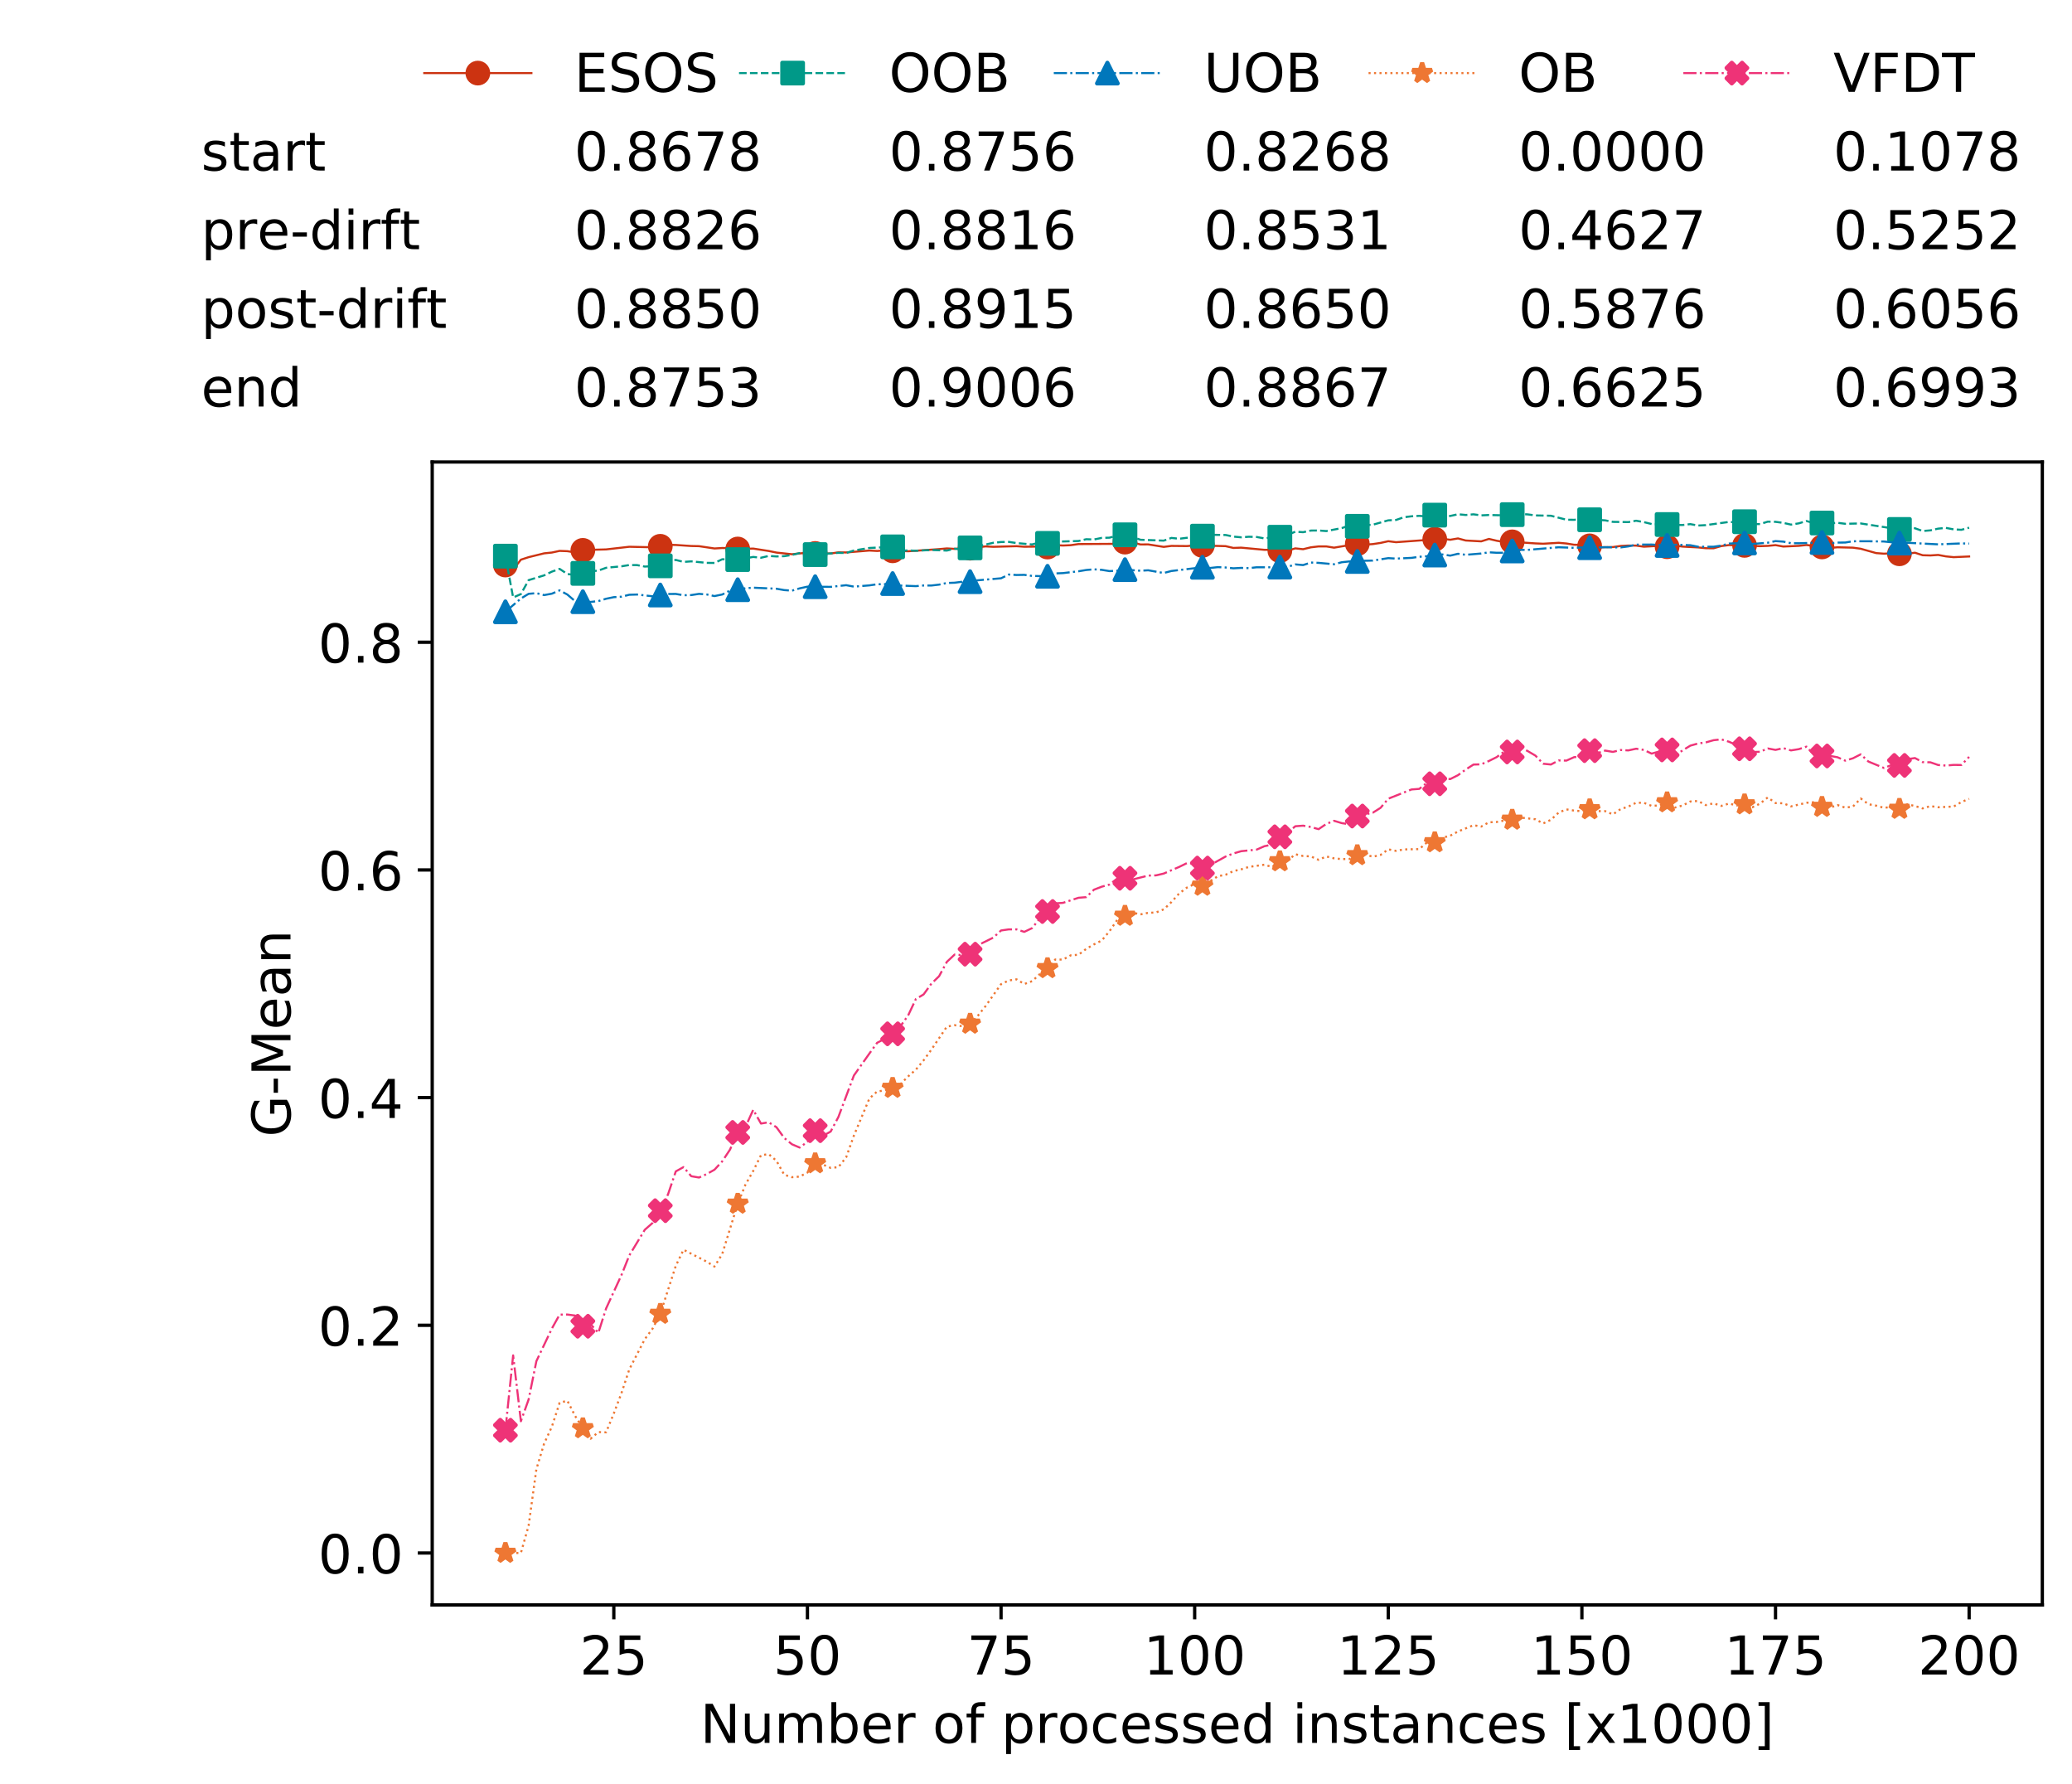 <?xml version="1.0" encoding="utf-8" standalone="no"?>
<!DOCTYPE svg PUBLIC "-//W3C//DTD SVG 1.1//EN"
  "http://www.w3.org/Graphics/SVG/1.1/DTD/svg11.dtd">
<!-- Created with matplotlib (https://matplotlib.org/) -->
<svg height="432.615pt" version="1.1" viewBox="0 0 502.65 432.615" width="502.65pt" xmlns="http://www.w3.org/2000/svg" xmlns:xlink="http://www.w3.org/1999/xlink">
 <defs>
  <style type="text/css">
*{stroke-linecap:butt;stroke-linejoin:round;white-space:pre;}
  </style>
 </defs>
 <g id="figure_1">
  <g id="patch_1">
   <path d="M 0 432.615 
L 502.65 432.615 
L 502.65 0 
L 0 0 
z
" style="fill:#ffffff;"/>
  </g>
  <g id="axes_1">
   <g id="patch_2">
    <path d="M 104.85 389.252 
L 495.45 389.252 
L 495.45 112.052 
L 104.85 112.052 
z
" style="fill:#ffffff;"/>
   </g>
   <g id="matplotlib.axis_1">
    <g id="xtick_1">
     <g id="line2d_1">
      <defs>
       <path d="M 0 0 
L 0 3.5 
" id="m250f6f7862" style="stroke:#000000;stroke-width:0.8;"/>
      </defs>
      <g>
       <use style="stroke:#000000;stroke-width:0.8;" x="148.908" xlink:href="#m250f6f7862" y="389.252"/>
      </g>
     </g>
     <g id="text_1">
      <!-- 25 -->
      <defs>
       <path d="M 19.188 8.297 
L 53.609 8.297 
L 53.609 0 
L 7.328 0 
L 7.328 8.297 
Q 12.938 14.109 22.625 23.891 
Q 32.328 33.688 34.812 36.531 
Q 39.547 41.844 41.422 45.531 
Q 43.312 49.219 43.312 52.781 
Q 43.312 58.594 39.234 62.25 
Q 35.156 65.922 28.609 65.922 
Q 23.969 65.922 18.812 64.312 
Q 13.672 62.703 7.812 59.422 
L 7.812 69.391 
Q 13.766 71.781 18.938 73 
Q 24.125 74.219 28.422 74.219 
Q 39.75 74.219 46.484 68.547 
Q 53.219 62.891 53.219 53.422 
Q 53.219 48.922 51.531 44.891 
Q 49.859 40.875 45.406 35.406 
Q 44.188 33.984 37.641 27.219 
Q 31.109 20.453 19.188 8.297 
z
" id="DejaVuSans-50"/>
       <path d="M 10.797 72.906 
L 49.516 72.906 
L 49.516 64.594 
L 19.828 64.594 
L 19.828 46.734 
Q 21.969 47.469 24.109 47.828 
Q 26.266 48.188 28.422 48.188 
Q 40.625 48.188 47.75 41.5 
Q 54.891 34.812 54.891 23.391 
Q 54.891 11.625 47.562 5.094 
Q 40.234 -1.422 26.906 -1.422 
Q 22.312 -1.422 17.547 -0.641 
Q 12.797 0.141 7.719 1.703 
L 7.719 11.625 
Q 12.109 9.234 16.797 8.062 
Q 21.484 6.891 26.703 6.891 
Q 35.156 6.891 40.078 11.328 
Q 45.016 15.766 45.016 23.391 
Q 45.016 31 40.078 35.438 
Q 35.156 39.891 26.703 39.891 
Q 22.75 39.891 18.812 39.016 
Q 14.891 38.141 10.797 36.281 
z
" id="DejaVuSans-53"/>
      </defs>
      <g transform="translate(140.636 406.13)scale(0.13 -0.13)">
       <use xlink:href="#DejaVuSans-50"/>
       <use x="63.623" xlink:href="#DejaVuSans-53"/>
      </g>
     </g>
    </g>
    <g id="xtick_2">
     <g id="line2d_2">
      <g>
       <use style="stroke:#000000;stroke-width:0.8;" x="195.877" xlink:href="#m250f6f7862" y="389.252"/>
      </g>
     </g>
     <g id="text_2">
      <!-- 50 -->
      <defs>
       <path d="M 31.781 66.406 
Q 24.172 66.406 20.328 58.906 
Q 16.5 51.422 16.5 36.375 
Q 16.5 21.391 20.328 13.891 
Q 24.172 6.391 31.781 6.391 
Q 39.453 6.391 43.281 13.891 
Q 47.125 21.391 47.125 36.375 
Q 47.125 51.422 43.281 58.906 
Q 39.453 66.406 31.781 66.406 
z
M 31.781 74.219 
Q 44.047 74.219 50.516 64.516 
Q 56.984 54.828 56.984 36.375 
Q 56.984 17.969 50.516 8.266 
Q 44.047 -1.422 31.781 -1.422 
Q 19.531 -1.422 13.062 8.266 
Q 6.594 17.969 6.594 36.375 
Q 6.594 54.828 13.062 64.516 
Q 19.531 74.219 31.781 74.219 
z
" id="DejaVuSans-48"/>
      </defs>
      <g transform="translate(187.606 406.13)scale(0.13 -0.13)">
       <use xlink:href="#DejaVuSans-53"/>
       <use x="63.623" xlink:href="#DejaVuSans-48"/>
      </g>
     </g>
    </g>
    <g id="xtick_3">
     <g id="line2d_3">
      <g>
       <use style="stroke:#000000;stroke-width:0.8;" x="242.847" xlink:href="#m250f6f7862" y="389.252"/>
      </g>
     </g>
     <g id="text_3">
      <!-- 75 -->
      <defs>
       <path d="M 8.203 72.906 
L 55.078 72.906 
L 55.078 68.703 
L 28.609 0 
L 18.312 0 
L 43.219 64.594 
L 8.203 64.594 
z
" id="DejaVuSans-55"/>
      </defs>
      <g transform="translate(234.576 406.13)scale(0.13 -0.13)">
       <use xlink:href="#DejaVuSans-55"/>
       <use x="63.623" xlink:href="#DejaVuSans-53"/>
      </g>
     </g>
    </g>
    <g id="xtick_4">
     <g id="line2d_4">
      <g>
       <use style="stroke:#000000;stroke-width:0.8;" x="289.817" xlink:href="#m250f6f7862" y="389.252"/>
      </g>
     </g>
     <g id="text_4">
      <!-- 100 -->
      <defs>
       <path d="M 12.406 8.297 
L 28.516 8.297 
L 28.516 63.922 
L 10.984 60.406 
L 10.984 69.391 
L 28.422 72.906 
L 38.281 72.906 
L 38.281 8.297 
L 54.391 8.297 
L 54.391 0 
L 12.406 0 
z
" id="DejaVuSans-49"/>
      </defs>
      <g transform="translate(277.41 406.13)scale(0.13 -0.13)">
       <use xlink:href="#DejaVuSans-49"/>
       <use x="63.623" xlink:href="#DejaVuSans-48"/>
       <use x="127.246" xlink:href="#DejaVuSans-48"/>
      </g>
     </g>
    </g>
    <g id="xtick_5">
     <g id="line2d_5">
      <g>
       <use style="stroke:#000000;stroke-width:0.8;" x="336.786" xlink:href="#m250f6f7862" y="389.252"/>
      </g>
     </g>
     <g id="text_5">
      <!-- 125 -->
      <g transform="translate(324.379 406.13)scale(0.13 -0.13)">
       <use xlink:href="#DejaVuSans-49"/>
       <use x="63.623" xlink:href="#DejaVuSans-50"/>
       <use x="127.246" xlink:href="#DejaVuSans-53"/>
      </g>
     </g>
    </g>
    <g id="xtick_6">
     <g id="line2d_6">
      <g>
       <use style="stroke:#000000;stroke-width:0.8;" x="383.756" xlink:href="#m250f6f7862" y="389.252"/>
      </g>
     </g>
     <g id="text_6">
      <!-- 150 -->
      <g transform="translate(371.349 406.13)scale(0.13 -0.13)">
       <use xlink:href="#DejaVuSans-49"/>
       <use x="63.623" xlink:href="#DejaVuSans-53"/>
       <use x="127.246" xlink:href="#DejaVuSans-48"/>
      </g>
     </g>
    </g>
    <g id="xtick_7">
     <g id="line2d_7">
      <g>
       <use style="stroke:#000000;stroke-width:0.8;" x="430.726" xlink:href="#m250f6f7862" y="389.252"/>
      </g>
     </g>
     <g id="text_7">
      <!-- 175 -->
      <g transform="translate(418.319 406.13)scale(0.13 -0.13)">
       <use xlink:href="#DejaVuSans-49"/>
       <use x="63.623" xlink:href="#DejaVuSans-55"/>
       <use x="127.246" xlink:href="#DejaVuSans-53"/>
      </g>
     </g>
    </g>
    <g id="xtick_8">
     <g id="line2d_8">
      <g>
       <use style="stroke:#000000;stroke-width:0.8;" x="477.695" xlink:href="#m250f6f7862" y="389.252"/>
      </g>
     </g>
     <g id="text_8">
      <!-- 200 -->
      <g transform="translate(465.289 406.13)scale(0.13 -0.13)">
       <use xlink:href="#DejaVuSans-50"/>
       <use x="63.623" xlink:href="#DejaVuSans-48"/>
       <use x="127.246" xlink:href="#DejaVuSans-48"/>
      </g>
     </g>
    </g>
    <g id="text_9">
     <!-- Number of processed instances [x1000] -->
     <defs>
      <path d="M 9.812 72.906 
L 23.094 72.906 
L 55.422 11.922 
L 55.422 72.906 
L 64.984 72.906 
L 64.984 0 
L 51.703 0 
L 19.391 60.984 
L 19.391 0 
L 9.812 0 
z
" id="DejaVuSans-78"/>
      <path d="M 8.5 21.578 
L 8.5 54.688 
L 17.484 54.688 
L 17.484 21.922 
Q 17.484 14.156 20.5 10.266 
Q 23.531 6.391 29.594 6.391 
Q 36.859 6.391 41.078 11.031 
Q 45.312 15.672 45.312 23.688 
L 45.312 54.688 
L 54.297 54.688 
L 54.297 0 
L 45.312 0 
L 45.312 8.406 
Q 42.047 3.422 37.719 1 
Q 33.406 -1.422 27.688 -1.422 
Q 18.266 -1.422 13.375 4.438 
Q 8.5 10.297 8.5 21.578 
z
M 31.109 56 
z
" id="DejaVuSans-117"/>
      <path d="M 52 44.188 
Q 55.375 50.25 60.062 53.125 
Q 64.75 56 71.094 56 
Q 79.641 56 84.281 50.016 
Q 88.922 44.047 88.922 33.016 
L 88.922 0 
L 79.891 0 
L 79.891 32.719 
Q 79.891 40.578 77.094 44.375 
Q 74.312 48.188 68.609 48.188 
Q 61.625 48.188 57.562 43.547 
Q 53.516 38.922 53.516 30.906 
L 53.516 0 
L 44.484 0 
L 44.484 32.719 
Q 44.484 40.625 41.703 44.406 
Q 38.922 48.188 33.109 48.188 
Q 26.219 48.188 22.156 43.531 
Q 18.109 38.875 18.109 30.906 
L 18.109 0 
L 9.078 0 
L 9.078 54.688 
L 18.109 54.688 
L 18.109 46.188 
Q 21.188 51.219 25.484 53.609 
Q 29.781 56 35.688 56 
Q 41.656 56 45.828 52.969 
Q 50 49.953 52 44.188 
z
" id="DejaVuSans-109"/>
      <path d="M 48.688 27.297 
Q 48.688 37.203 44.609 42.844 
Q 40.531 48.484 33.406 48.484 
Q 26.266 48.484 22.188 42.844 
Q 18.109 37.203 18.109 27.297 
Q 18.109 17.391 22.188 11.75 
Q 26.266 6.109 33.406 6.109 
Q 40.531 6.109 44.609 11.75 
Q 48.688 17.391 48.688 27.297 
z
M 18.109 46.391 
Q 20.953 51.266 25.266 53.625 
Q 29.594 56 35.594 56 
Q 45.562 56 51.781 48.094 
Q 58.016 40.188 58.016 27.297 
Q 58.016 14.406 51.781 6.484 
Q 45.562 -1.422 35.594 -1.422 
Q 29.594 -1.422 25.266 0.953 
Q 20.953 3.328 18.109 8.203 
L 18.109 0 
L 9.078 0 
L 9.078 75.984 
L 18.109 75.984 
z
" id="DejaVuSans-98"/>
      <path d="M 56.203 29.594 
L 56.203 25.203 
L 14.891 25.203 
Q 15.484 15.922 20.484 11.062 
Q 25.484 6.203 34.422 6.203 
Q 39.594 6.203 44.453 7.469 
Q 49.312 8.734 54.109 11.281 
L 54.109 2.781 
Q 49.266 0.734 44.188 -0.344 
Q 39.109 -1.422 33.891 -1.422 
Q 20.797 -1.422 13.156 6.188 
Q 5.516 13.812 5.516 26.812 
Q 5.516 40.234 12.766 48.109 
Q 20.016 56 32.328 56 
Q 43.359 56 49.781 48.891 
Q 56.203 41.797 56.203 29.594 
z
M 47.219 32.234 
Q 47.125 39.594 43.094 43.984 
Q 39.062 48.391 32.422 48.391 
Q 24.906 48.391 20.391 44.141 
Q 15.875 39.891 15.188 32.172 
z
" id="DejaVuSans-101"/>
      <path d="M 41.109 46.297 
Q 39.594 47.172 37.812 47.578 
Q 36.031 48 33.891 48 
Q 26.266 48 22.188 43.047 
Q 18.109 38.094 18.109 28.812 
L 18.109 0 
L 9.078 0 
L 9.078 54.688 
L 18.109 54.688 
L 18.109 46.188 
Q 20.953 51.172 25.484 53.578 
Q 30.031 56 36.531 56 
Q 37.453 56 38.578 55.875 
Q 39.703 55.766 41.062 55.516 
z
" id="DejaVuSans-114"/>
      <path id="DejaVuSans-32"/>
      <path d="M 30.609 48.391 
Q 23.391 48.391 19.188 42.75 
Q 14.984 37.109 14.984 27.297 
Q 14.984 17.484 19.156 11.844 
Q 23.344 6.203 30.609 6.203 
Q 37.797 6.203 41.984 11.859 
Q 46.188 17.531 46.188 27.297 
Q 46.188 37.016 41.984 42.703 
Q 37.797 48.391 30.609 48.391 
z
M 30.609 56 
Q 42.328 56 49.016 48.375 
Q 55.719 40.766 55.719 27.297 
Q 55.719 13.875 49.016 6.219 
Q 42.328 -1.422 30.609 -1.422 
Q 18.844 -1.422 12.172 6.219 
Q 5.516 13.875 5.516 27.297 
Q 5.516 40.766 12.172 48.375 
Q 18.844 56 30.609 56 
z
" id="DejaVuSans-111"/>
      <path d="M 37.109 75.984 
L 37.109 68.5 
L 28.516 68.5 
Q 23.688 68.5 21.797 66.547 
Q 19.922 64.594 19.922 59.516 
L 19.922 54.688 
L 34.719 54.688 
L 34.719 47.703 
L 19.922 47.703 
L 19.922 0 
L 10.891 0 
L 10.891 47.703 
L 2.297 47.703 
L 2.297 54.688 
L 10.891 54.688 
L 10.891 58.5 
Q 10.891 67.625 15.141 71.797 
Q 19.391 75.984 28.609 75.984 
z
" id="DejaVuSans-102"/>
      <path d="M 18.109 8.203 
L 18.109 -20.797 
L 9.078 -20.797 
L 9.078 54.688 
L 18.109 54.688 
L 18.109 46.391 
Q 20.953 51.266 25.266 53.625 
Q 29.594 56 35.594 56 
Q 45.562 56 51.781 48.094 
Q 58.016 40.188 58.016 27.297 
Q 58.016 14.406 51.781 6.484 
Q 45.562 -1.422 35.594 -1.422 
Q 29.594 -1.422 25.266 0.953 
Q 20.953 3.328 18.109 8.203 
z
M 48.688 27.297 
Q 48.688 37.203 44.609 42.844 
Q 40.531 48.484 33.406 48.484 
Q 26.266 48.484 22.188 42.844 
Q 18.109 37.203 18.109 27.297 
Q 18.109 17.391 22.188 11.75 
Q 26.266 6.109 33.406 6.109 
Q 40.531 6.109 44.609 11.75 
Q 48.688 17.391 48.688 27.297 
z
" id="DejaVuSans-112"/>
      <path d="M 48.781 52.594 
L 48.781 44.188 
Q 44.969 46.297 41.141 47.344 
Q 37.312 48.391 33.406 48.391 
Q 24.656 48.391 19.812 42.844 
Q 14.984 37.312 14.984 27.297 
Q 14.984 17.281 19.812 11.734 
Q 24.656 6.203 33.406 6.203 
Q 37.312 6.203 41.141 7.25 
Q 44.969 8.297 48.781 10.406 
L 48.781 2.094 
Q 45.016 0.344 40.984 -0.531 
Q 36.969 -1.422 32.422 -1.422 
Q 20.062 -1.422 12.781 6.344 
Q 5.516 14.109 5.516 27.297 
Q 5.516 40.672 12.859 48.328 
Q 20.219 56 33.016 56 
Q 37.156 56 41.109 55.141 
Q 45.062 54.297 48.781 52.594 
z
" id="DejaVuSans-99"/>
      <path d="M 44.281 53.078 
L 44.281 44.578 
Q 40.484 46.531 36.375 47.5 
Q 32.281 48.484 27.875 48.484 
Q 21.188 48.484 17.844 46.438 
Q 14.5 44.391 14.5 40.281 
Q 14.5 37.156 16.891 35.375 
Q 19.281 33.594 26.516 31.984 
L 29.594 31.297 
Q 39.156 29.25 43.188 25.516 
Q 47.219 21.781 47.219 15.094 
Q 47.219 7.469 41.188 3.016 
Q 35.156 -1.422 24.609 -1.422 
Q 20.219 -1.422 15.453 -0.562 
Q 10.688 0.297 5.422 2 
L 5.422 11.281 
Q 10.406 8.688 15.234 7.391 
Q 20.062 6.109 24.812 6.109 
Q 31.156 6.109 34.562 8.281 
Q 37.984 10.453 37.984 14.406 
Q 37.984 18.062 35.516 20.016 
Q 33.062 21.969 24.703 23.781 
L 21.578 24.516 
Q 13.234 26.266 9.516 29.906 
Q 5.812 33.547 5.812 39.891 
Q 5.812 47.609 11.281 51.797 
Q 16.75 56 26.812 56 
Q 31.781 56 36.172 55.266 
Q 40.578 54.547 44.281 53.078 
z
" id="DejaVuSans-115"/>
      <path d="M 45.406 46.391 
L 45.406 75.984 
L 54.391 75.984 
L 54.391 0 
L 45.406 0 
L 45.406 8.203 
Q 42.578 3.328 38.25 0.953 
Q 33.938 -1.422 27.875 -1.422 
Q 17.969 -1.422 11.734 6.484 
Q 5.516 14.406 5.516 27.297 
Q 5.516 40.188 11.734 48.094 
Q 17.969 56 27.875 56 
Q 33.938 56 38.25 53.625 
Q 42.578 51.266 45.406 46.391 
z
M 14.797 27.297 
Q 14.797 17.391 18.875 11.75 
Q 22.953 6.109 30.078 6.109 
Q 37.203 6.109 41.297 11.75 
Q 45.406 17.391 45.406 27.297 
Q 45.406 37.203 41.297 42.844 
Q 37.203 48.484 30.078 48.484 
Q 22.953 48.484 18.875 42.844 
Q 14.797 37.203 14.797 27.297 
z
" id="DejaVuSans-100"/>
      <path d="M 9.422 54.688 
L 18.406 54.688 
L 18.406 0 
L 9.422 0 
z
M 9.422 75.984 
L 18.406 75.984 
L 18.406 64.594 
L 9.422 64.594 
z
" id="DejaVuSans-105"/>
      <path d="M 54.891 33.016 
L 54.891 0 
L 45.906 0 
L 45.906 32.719 
Q 45.906 40.484 42.875 44.328 
Q 39.844 48.188 33.797 48.188 
Q 26.516 48.188 22.312 43.547 
Q 18.109 38.922 18.109 30.906 
L 18.109 0 
L 9.078 0 
L 9.078 54.688 
L 18.109 54.688 
L 18.109 46.188 
Q 21.344 51.125 25.703 53.562 
Q 30.078 56 35.797 56 
Q 45.219 56 50.047 50.172 
Q 54.891 44.344 54.891 33.016 
z
" id="DejaVuSans-110"/>
      <path d="M 18.312 70.219 
L 18.312 54.688 
L 36.812 54.688 
L 36.812 47.703 
L 18.312 47.703 
L 18.312 18.016 
Q 18.312 11.328 20.141 9.422 
Q 21.969 7.516 27.594 7.516 
L 36.812 7.516 
L 36.812 0 
L 27.594 0 
Q 17.188 0 13.234 3.875 
Q 9.281 7.766 9.281 18.016 
L 9.281 47.703 
L 2.688 47.703 
L 2.688 54.688 
L 9.281 54.688 
L 9.281 70.219 
z
" id="DejaVuSans-116"/>
      <path d="M 34.281 27.484 
Q 23.391 27.484 19.188 25 
Q 14.984 22.516 14.984 16.5 
Q 14.984 11.719 18.141 8.906 
Q 21.297 6.109 26.703 6.109 
Q 34.188 6.109 38.703 11.406 
Q 43.219 16.703 43.219 25.484 
L 43.219 27.484 
z
M 52.203 31.203 
L 52.203 0 
L 43.219 0 
L 43.219 8.297 
Q 40.141 3.328 35.547 0.953 
Q 30.953 -1.422 24.312 -1.422 
Q 15.922 -1.422 10.953 3.297 
Q 6 8.016 6 15.922 
Q 6 25.141 12.172 29.828 
Q 18.359 34.516 30.609 34.516 
L 43.219 34.516 
L 43.219 35.406 
Q 43.219 41.609 39.141 45 
Q 35.062 48.391 27.688 48.391 
Q 23 48.391 18.547 47.266 
Q 14.109 46.141 10.016 43.891 
L 10.016 52.203 
Q 14.938 54.109 19.578 55.047 
Q 24.219 56 28.609 56 
Q 40.484 56 46.344 49.844 
Q 52.203 43.703 52.203 31.203 
z
" id="DejaVuSans-97"/>
      <path d="M 8.594 75.984 
L 29.297 75.984 
L 29.297 69 
L 17.578 69 
L 17.578 -6.203 
L 29.297 -6.203 
L 29.297 -13.188 
L 8.594 -13.188 
z
" id="DejaVuSans-91"/>
      <path d="M 54.891 54.688 
L 35.109 28.078 
L 55.906 0 
L 45.312 0 
L 29.391 21.484 
L 13.484 0 
L 2.875 0 
L 24.125 28.609 
L 4.688 54.688 
L 15.281 54.688 
L 29.781 35.203 
L 44.281 54.688 
z
" id="DejaVuSans-120"/>
      <path d="M 30.422 75.984 
L 30.422 -13.188 
L 9.719 -13.188 
L 9.719 -6.203 
L 21.391 -6.203 
L 21.391 69 
L 9.719 69 
L 9.719 75.984 
z
" id="DejaVuSans-93"/>
     </defs>
     <g transform="translate(169.881 422.711)scale(0.13 -0.13)">
      <use xlink:href="#DejaVuSans-78"/>
      <use x="74.805" xlink:href="#DejaVuSans-117"/>
      <use x="138.184" xlink:href="#DejaVuSans-109"/>
      <use x="235.596" xlink:href="#DejaVuSans-98"/>
      <use x="299.072" xlink:href="#DejaVuSans-101"/>
      <use x="360.596" xlink:href="#DejaVuSans-114"/>
      <use x="401.709" xlink:href="#DejaVuSans-32"/>
      <use x="433.496" xlink:href="#DejaVuSans-111"/>
      <use x="494.678" xlink:href="#DejaVuSans-102"/>
      <use x="529.883" xlink:href="#DejaVuSans-32"/>
      <use x="561.67" xlink:href="#DejaVuSans-112"/>
      <use x="625.146" xlink:href="#DejaVuSans-114"/>
      <use x="666.229" xlink:href="#DejaVuSans-111"/>
      <use x="727.41" xlink:href="#DejaVuSans-99"/>
      <use x="782.391" xlink:href="#DejaVuSans-101"/>
      <use x="843.914" xlink:href="#DejaVuSans-115"/>
      <use x="896.014" xlink:href="#DejaVuSans-115"/>
      <use x="948.113" xlink:href="#DejaVuSans-101"/>
      <use x="1009.637" xlink:href="#DejaVuSans-100"/>
      <use x="1073.113" xlink:href="#DejaVuSans-32"/>
      <use x="1104.9" xlink:href="#DejaVuSans-105"/>
      <use x="1132.684" xlink:href="#DejaVuSans-110"/>
      <use x="1196.062" xlink:href="#DejaVuSans-115"/>
      <use x="1248.162" xlink:href="#DejaVuSans-116"/>
      <use x="1287.371" xlink:href="#DejaVuSans-97"/>
      <use x="1348.65" xlink:href="#DejaVuSans-110"/>
      <use x="1412.029" xlink:href="#DejaVuSans-99"/>
      <use x="1467.01" xlink:href="#DejaVuSans-101"/>
      <use x="1528.533" xlink:href="#DejaVuSans-115"/>
      <use x="1580.633" xlink:href="#DejaVuSans-32"/>
      <use x="1612.42" xlink:href="#DejaVuSans-91"/>
      <use x="1651.434" xlink:href="#DejaVuSans-120"/>
      <use x="1710.613" xlink:href="#DejaVuSans-49"/>
      <use x="1774.236" xlink:href="#DejaVuSans-48"/>
      <use x="1837.859" xlink:href="#DejaVuSans-48"/>
      <use x="1901.482" xlink:href="#DejaVuSans-48"/>
      <use x="1965.105" xlink:href="#DejaVuSans-93"/>
     </g>
    </g>
   </g>
   <g id="matplotlib.axis_2">
    <g id="ytick_1">
     <g id="line2d_9">
      <defs>
       <path d="M 0 0 
L -3.5 0 
" id="md3fb1d5483" style="stroke:#000000;stroke-width:0.8;"/>
      </defs>
      <g>
       <use style="stroke:#000000;stroke-width:0.8;" x="104.85" xlink:href="#md3fb1d5483" y="376.652"/>
      </g>
     </g>
     <g id="text_10">
      <!-- 0.0 -->
      <defs>
       <path d="M 10.688 12.406 
L 21 12.406 
L 21 0 
L 10.688 0 
z
" id="DejaVuSans-46"/>
      </defs>
      <g transform="translate(77.176 381.591)scale(0.13 -0.13)">
       <use xlink:href="#DejaVuSans-48"/>
       <use x="63.623" xlink:href="#DejaVuSans-46"/>
       <use x="95.41" xlink:href="#DejaVuSans-48"/>
      </g>
     </g>
    </g>
    <g id="ytick_2">
     <g id="line2d_10">
      <g>
       <use style="stroke:#000000;stroke-width:0.8;" x="104.85" xlink:href="#md3fb1d5483" y="321.431"/>
      </g>
     </g>
     <g id="text_11">
      <!-- 0.2 -->
      <g transform="translate(77.176 326.37)scale(0.13 -0.13)">
       <use xlink:href="#DejaVuSans-48"/>
       <use x="63.623" xlink:href="#DejaVuSans-46"/>
       <use x="95.41" xlink:href="#DejaVuSans-50"/>
      </g>
     </g>
    </g>
    <g id="ytick_3">
     <g id="line2d_11">
      <g>
       <use style="stroke:#000000;stroke-width:0.8;" x="104.85" xlink:href="#md3fb1d5483" y="266.21"/>
      </g>
     </g>
     <g id="text_12">
      <!-- 0.4 -->
      <defs>
       <path d="M 37.797 64.312 
L 12.891 25.391 
L 37.797 25.391 
z
M 35.203 72.906 
L 47.609 72.906 
L 47.609 25.391 
L 58.016 25.391 
L 58.016 17.188 
L 47.609 17.188 
L 47.609 0 
L 37.797 0 
L 37.797 17.188 
L 4.891 17.188 
L 4.891 26.703 
z
" id="DejaVuSans-52"/>
      </defs>
      <g transform="translate(77.176 271.149)scale(0.13 -0.13)">
       <use xlink:href="#DejaVuSans-48"/>
       <use x="63.623" xlink:href="#DejaVuSans-46"/>
       <use x="95.41" xlink:href="#DejaVuSans-52"/>
      </g>
     </g>
    </g>
    <g id="ytick_4">
     <g id="line2d_12">
      <g>
       <use style="stroke:#000000;stroke-width:0.8;" x="104.85" xlink:href="#md3fb1d5483" y="210.989"/>
      </g>
     </g>
     <g id="text_13">
      <!-- 0.6 -->
      <defs>
       <path d="M 33.016 40.375 
Q 26.375 40.375 22.484 35.828 
Q 18.609 31.297 18.609 23.391 
Q 18.609 15.531 22.484 10.953 
Q 26.375 6.391 33.016 6.391 
Q 39.656 6.391 43.531 10.953 
Q 47.406 15.531 47.406 23.391 
Q 47.406 31.297 43.531 35.828 
Q 39.656 40.375 33.016 40.375 
z
M 52.594 71.297 
L 52.594 62.312 
Q 48.875 64.062 45.094 64.984 
Q 41.312 65.922 37.594 65.922 
Q 27.828 65.922 22.672 59.328 
Q 17.531 52.734 16.797 39.406 
Q 19.672 43.656 24.016 45.922 
Q 28.375 48.188 33.594 48.188 
Q 44.578 48.188 50.953 41.516 
Q 57.328 34.859 57.328 23.391 
Q 57.328 12.156 50.688 5.359 
Q 44.047 -1.422 33.016 -1.422 
Q 20.359 -1.422 13.672 8.266 
Q 6.984 17.969 6.984 36.375 
Q 6.984 53.656 15.188 63.938 
Q 23.391 74.219 37.203 74.219 
Q 40.922 74.219 44.703 73.484 
Q 48.484 72.75 52.594 71.297 
z
" id="DejaVuSans-54"/>
      </defs>
      <g transform="translate(77.176 215.928)scale(0.13 -0.13)">
       <use xlink:href="#DejaVuSans-48"/>
       <use x="63.623" xlink:href="#DejaVuSans-46"/>
       <use x="95.41" xlink:href="#DejaVuSans-54"/>
      </g>
     </g>
    </g>
    <g id="ytick_5">
     <g id="line2d_13">
      <g>
       <use style="stroke:#000000;stroke-width:0.8;" x="104.85" xlink:href="#md3fb1d5483" y="155.768"/>
      </g>
     </g>
     <g id="text_14">
      <!-- 0.8 -->
      <defs>
       <path d="M 31.781 34.625 
Q 24.75 34.625 20.719 30.859 
Q 16.703 27.094 16.703 20.516 
Q 16.703 13.922 20.719 10.156 
Q 24.75 6.391 31.781 6.391 
Q 38.812 6.391 42.859 10.172 
Q 46.922 13.969 46.922 20.516 
Q 46.922 27.094 42.891 30.859 
Q 38.875 34.625 31.781 34.625 
z
M 21.922 38.812 
Q 15.578 40.375 12.031 44.719 
Q 8.5 49.078 8.5 55.328 
Q 8.5 64.062 14.719 69.141 
Q 20.953 74.219 31.781 74.219 
Q 42.672 74.219 48.875 69.141 
Q 55.078 64.062 55.078 55.328 
Q 55.078 49.078 51.531 44.719 
Q 48 40.375 41.703 38.812 
Q 48.828 37.156 52.797 32.312 
Q 56.781 27.484 56.781 20.516 
Q 56.781 9.906 50.312 4.234 
Q 43.844 -1.422 31.781 -1.422 
Q 19.734 -1.422 13.25 4.234 
Q 6.781 9.906 6.781 20.516 
Q 6.781 27.484 10.781 32.312 
Q 14.797 37.156 21.922 38.812 
z
M 18.312 54.391 
Q 18.312 48.734 21.844 45.562 
Q 25.391 42.391 31.781 42.391 
Q 38.141 42.391 41.719 45.562 
Q 45.312 48.734 45.312 54.391 
Q 45.312 60.062 41.719 63.234 
Q 38.141 66.406 31.781 66.406 
Q 25.391 66.406 21.844 63.234 
Q 18.312 60.062 18.312 54.391 
z
" id="DejaVuSans-56"/>
      </defs>
      <g transform="translate(77.176 160.707)scale(0.13 -0.13)">
       <use xlink:href="#DejaVuSans-48"/>
       <use x="63.623" xlink:href="#DejaVuSans-46"/>
       <use x="95.41" xlink:href="#DejaVuSans-56"/>
      </g>
     </g>
    </g>
    <g id="text_15">
     <!-- G-Mean -->
     <defs>
      <path d="M 59.516 10.406 
L 59.516 29.984 
L 43.406 29.984 
L 43.406 38.094 
L 69.281 38.094 
L 69.281 6.781 
Q 63.578 2.734 56.688 0.656 
Q 49.812 -1.422 42 -1.422 
Q 24.906 -1.422 15.25 8.562 
Q 5.609 18.562 5.609 36.375 
Q 5.609 54.25 15.25 64.234 
Q 24.906 74.219 42 74.219 
Q 49.125 74.219 55.547 72.453 
Q 61.969 70.703 67.391 67.281 
L 67.391 56.781 
Q 61.922 61.422 55.766 63.766 
Q 49.609 66.109 42.828 66.109 
Q 29.438 66.109 22.719 58.641 
Q 16.016 51.172 16.016 36.375 
Q 16.016 21.625 22.719 14.156 
Q 29.438 6.688 42.828 6.688 
Q 48.047 6.688 52.141 7.594 
Q 56.25 8.5 59.516 10.406 
z
" id="DejaVuSans-71"/>
      <path d="M 4.891 31.391 
L 31.203 31.391 
L 31.203 23.391 
L 4.891 23.391 
z
" id="DejaVuSans-45"/>
      <path d="M 9.812 72.906 
L 24.516 72.906 
L 43.109 23.297 
L 61.812 72.906 
L 76.516 72.906 
L 76.516 0 
L 66.891 0 
L 66.891 64.016 
L 48.094 14.016 
L 38.188 14.016 
L 19.391 64.016 
L 19.391 0 
L 9.812 0 
z
" id="DejaVuSans-77"/>
     </defs>
     <g transform="translate(70.472 275.744)rotate(-90)scale(0.13 -0.13)">
      <use xlink:href="#DejaVuSans-71"/>
      <use x="77.49" xlink:href="#DejaVuSans-45"/>
      <use x="113.574" xlink:href="#DejaVuSans-77"/>
      <use x="199.854" xlink:href="#DejaVuSans-101"/>
      <use x="261.377" xlink:href="#DejaVuSans-97"/>
      <use x="322.656" xlink:href="#DejaVuSans-110"/>
     </g>
    </g>
   </g>
   <g id="line2d_14"/>
   <g id="line2d_15"/>
   <g id="line2d_16"/>
   <g id="line2d_17"/>
   <g id="line2d_18"/>
   <g id="line2d_19">
    <path clip-path="url(#p7e79c4b808)" d="M 122.605 137.037 
L 124.483 138.155 
L 126.362 135.743 
L 128.241 135.132 
L 131.998 134.205 
L 133.877 134.011 
L 135.756 133.608 
L 137.635 133.68 
L 139.514 133.976 
L 141.392 133.482 
L 143.271 133.351 
L 147.029 133.252 
L 152.665 132.608 
L 158.302 132.733 
L 160.18 132.492 
L 162.059 132.131 
L 163.938 132.174 
L 167.695 132.425 
L 169.574 132.464 
L 173.332 133.022 
L 175.211 132.909 
L 177.089 132.948 
L 178.968 133.154 
L 182.726 133.048 
L 186.483 133.633 
L 188.362 134.02 
L 192.12 134.422 
L 195.877 134.04 
L 197.756 134.234 
L 201.514 134.243 
L 203.392 133.967 
L 205.271 133.989 
L 210.908 133.525 
L 212.786 133.63 
L 214.665 133.489 
L 220.302 133.699 
L 224.059 133.446 
L 227.817 133.183 
L 229.695 133.011 
L 231.574 133.121 
L 233.453 132.962 
L 235.332 132.954 
L 239.089 132.52 
L 240.968 132.619 
L 246.605 132.468 
L 248.483 132.599 
L 252.241 132.557 
L 254.12 132.674 
L 255.998 132.223 
L 257.877 132.304 
L 259.756 132.227 
L 261.635 131.954 
L 271.029 131.897 
L 272.908 131.48 
L 274.786 131.568 
L 276.665 132.052 
L 278.544 132.037 
L 282.302 132.637 
L 284.18 132.4 
L 287.938 132.44 
L 289.817 132.29 
L 293.574 132.358 
L 297.332 132.459 
L 299.211 132.895 
L 301.089 132.824 
L 306.726 133.349 
L 308.605 133.338 
L 310.483 133.568 
L 312.362 133.534 
L 314.241 132.999 
L 316.12 133.201 
L 317.998 132.745 
L 319.877 132.525 
L 321.756 132.524 
L 323.635 132.828 
L 329.271 131.883 
L 331.15 132.099 
L 333.029 131.96 
L 334.908 131.677 
L 336.786 131.263 
L 338.665 131.501 
L 349.938 130.682 
L 351.817 130.908 
L 353.695 130.587 
L 355.574 131.091 
L 359.332 131.296 
L 361.211 130.706 
L 363.089 131.149 
L 364.968 131.465 
L 366.847 131.416 
L 372.483 131.793 
L 374.362 131.873 
L 378.12 131.648 
L 379.998 131.815 
L 381.877 132.12 
L 383.756 132.142 
L 387.514 132.735 
L 391.271 132.681 
L 393.15 132.416 
L 395.029 132.313 
L 396.908 132.325 
L 398.786 132.591 
L 402.544 132.384 
L 404.423 132.601 
L 406.302 132.307 
L 408.18 132.566 
L 411.938 132.767 
L 413.817 132.958 
L 415.695 132.978 
L 417.574 132.441 
L 419.453 132.199 
L 426.968 132.46 
L 428.847 132.393 
L 430.726 132.21 
L 432.605 132.552 
L 436.362 132.387 
L 438.241 132.181 
L 443.877 132.891 
L 445.756 132.735 
L 449.514 132.826 
L 451.392 133.089 
L 455.15 134.147 
L 457.029 134.286 
L 458.908 134.196 
L 460.786 134.314 
L 462.665 134.312 
L 464.544 134.051 
L 466.423 134.664 
L 468.302 134.715 
L 470.18 134.59 
L 472.059 134.94 
L 473.938 135.131 
L 477.695 134.964 
L 477.695 134.964 
" style="fill:none;stroke:#cc3311;stroke-linecap:square;stroke-width:0.5;"/>
    <defs>
     <path d="M 0 2.5 
C 0.663 2.5 1.299 2.237 1.768 1.768 
C 2.237 1.299 2.5 0.663 2.5 0 
C 2.5 -0.663 2.237 -1.299 1.768 -1.768 
C 1.299 -2.237 0.663 -2.5 0 -2.5 
C -0.663 -2.5 -1.299 -2.237 -1.768 -1.768 
C -2.237 -1.299 -2.5 -0.663 -2.5 0 
C -2.5 0.663 -2.237 1.299 -1.768 1.768 
C -1.299 2.237 -0.663 2.5 0 2.5 
z
" id="m914dee4548" style="stroke:#cc3311;"/>
    </defs>
    <g clip-path="url(#p7e79c4b808)">
     <use style="fill:#cc3311;stroke:#cc3311;" x="122.605" xlink:href="#m914dee4548" y="137.037"/>
     <use style="fill:#cc3311;stroke:#cc3311;" x="141.392" xlink:href="#m914dee4548" y="133.482"/>
     <use style="fill:#cc3311;stroke:#cc3311;" x="160.18" xlink:href="#m914dee4548" y="132.492"/>
     <use style="fill:#cc3311;stroke:#cc3311;" x="178.968" xlink:href="#m914dee4548" y="133.154"/>
     <use style="fill:#cc3311;stroke:#cc3311;" x="197.756" xlink:href="#m914dee4548" y="134.234"/>
     <use style="fill:#cc3311;stroke:#cc3311;" x="216.544" xlink:href="#m914dee4548" y="133.592"/>
     <use style="fill:#cc3311;stroke:#cc3311;" x="235.332" xlink:href="#m914dee4548" y="132.954"/>
     <use style="fill:#cc3311;stroke:#cc3311;" x="254.12" xlink:href="#m914dee4548" y="132.674"/>
     <use style="fill:#cc3311;stroke:#cc3311;" x="272.908" xlink:href="#m914dee4548" y="131.48"/>
     <use style="fill:#cc3311;stroke:#cc3311;" x="291.695" xlink:href="#m914dee4548" y="132.285"/>
     <use style="fill:#cc3311;stroke:#cc3311;" x="310.483" xlink:href="#m914dee4548" y="133.568"/>
     <use style="fill:#cc3311;stroke:#cc3311;" x="329.271" xlink:href="#m914dee4548" y="131.883"/>
     <use style="fill:#cc3311;stroke:#cc3311;" x="348.059" xlink:href="#m914dee4548" y="130.773"/>
     <use style="fill:#cc3311;stroke:#cc3311;" x="366.847" xlink:href="#m914dee4548" y="131.416"/>
     <use style="fill:#cc3311;stroke:#cc3311;" x="385.635" xlink:href="#m914dee4548" y="132.388"/>
     <use style="fill:#cc3311;stroke:#cc3311;" x="404.423" xlink:href="#m914dee4548" y="132.601"/>
     <use style="fill:#cc3311;stroke:#cc3311;" x="423.211" xlink:href="#m914dee4548" y="132.271"/>
     <use style="fill:#cc3311;stroke:#cc3311;" x="441.998" xlink:href="#m914dee4548" y="132.645"/>
     <use style="fill:#cc3311;stroke:#cc3311;" x="460.786" xlink:href="#m914dee4548" y="134.314"/>
    </g>
   </g>
   <g id="line2d_20"/>
   <g id="line2d_21"/>
   <g id="line2d_22"/>
   <g id="line2d_23"/>
   <g id="line2d_24">
    <path clip-path="url(#p7e79c4b808)" d="M 122.605 134.886 
L 124.483 144.911 
L 126.362 144.088 
L 128.241 140.703 
L 131.998 139.549 
L 133.877 138.646 
L 135.756 137.972 
L 137.635 139.226 
L 139.514 139.437 
L 141.392 139.063 
L 143.271 138.557 
L 145.15 138.392 
L 147.029 137.705 
L 150.786 137.347 
L 152.665 137.037 
L 154.544 137.058 
L 156.423 137.41 
L 160.18 137.237 
L 162.059 136.142 
L 163.938 135.803 
L 165.817 136.283 
L 167.695 136.15 
L 171.453 136.512 
L 173.332 136.534 
L 175.211 135.639 
L 178.968 135.724 
L 182.726 135.076 
L 184.605 135.273 
L 186.483 134.835 
L 188.362 134.955 
L 190.241 134.889 
L 192.12 134.591 
L 193.998 134.127 
L 195.877 134.048 
L 197.756 134.509 
L 203.392 134.08 
L 205.271 134.123 
L 207.15 133.511 
L 210.908 132.9 
L 216.544 132.629 
L 218.423 133.593 
L 220.302 133.49 
L 222.18 133.586 
L 225.938 133.383 
L 229.695 133.533 
L 231.574 133.077 
L 233.453 133.25 
L 237.211 132.503 
L 240.968 131.643 
L 242.847 131.462 
L 244.726 131.427 
L 246.605 131.712 
L 250.362 132.047 
L 252.241 131.552 
L 254.12 131.788 
L 255.998 131.378 
L 261.635 131.21 
L 263.514 130.779 
L 265.392 130.843 
L 267.271 130.458 
L 269.15 130.405 
L 271.029 129.909 
L 272.908 129.713 
L 274.786 130.225 
L 276.665 130.912 
L 280.423 131.047 
L 282.302 131.126 
L 284.18 130.465 
L 286.059 130.667 
L 287.938 130.431 
L 289.817 130.514 
L 291.695 130.035 
L 293.574 129.701 
L 297.332 129.755 
L 299.211 130.142 
L 301.089 130.314 
L 302.968 130.178 
L 304.847 130.237 
L 306.726 130.578 
L 308.605 130.329 
L 310.483 130.294 
L 312.362 129.72 
L 314.241 128.952 
L 316.12 129.075 
L 317.998 128.681 
L 319.877 128.66 
L 321.756 128.803 
L 325.514 128.075 
L 327.392 127.453 
L 329.271 127.65 
L 331.15 127.364 
L 333.029 127.266 
L 336.786 126.197 
L 338.665 126.108 
L 340.544 125.453 
L 342.423 125.219 
L 344.302 125.115 
L 346.18 125.246 
L 348.059 124.938 
L 349.938 125.144 
L 351.817 125.139 
L 353.695 124.724 
L 355.574 124.899 
L 357.453 124.742 
L 359.332 124.993 
L 361.211 124.908 
L 364.968 124.992 
L 368.726 124.652 
L 370.605 124.759 
L 372.483 125.007 
L 376.241 125.087 
L 379.998 126.047 
L 381.877 126.072 
L 383.756 125.87 
L 385.635 126.067 
L 387.514 126.079 
L 389.392 126.203 
L 391.271 126.569 
L 395.029 126.625 
L 396.908 126.292 
L 398.786 126.63 
L 400.665 127.09 
L 406.302 127.32 
L 408.18 127.329 
L 410.059 127.117 
L 411.938 127.46 
L 413.817 127.36 
L 419.453 126.585 
L 421.332 126.678 
L 423.211 126.537 
L 425.089 127.106 
L 426.968 127.098 
L 428.847 126.522 
L 430.726 126.56 
L 432.605 126.813 
L 434.483 127.234 
L 436.362 126.931 
L 438.241 126.368 
L 440.12 126.893 
L 441.998 126.85 
L 443.877 126.939 
L 445.756 126.794 
L 447.635 127.036 
L 451.392 126.951 
L 460.786 128.411 
L 462.665 127.853 
L 464.544 128.12 
L 466.423 128.788 
L 468.302 128.631 
L 470.18 128.211 
L 472.059 128.033 
L 473.938 128.389 
L 475.817 128.493 
L 477.695 127.983 
L 477.695 127.983 
" style="fill:none;stroke:#009988;stroke-dasharray:1.85,0.8;stroke-dashoffset:0;stroke-width:0.5;"/>
    <defs>
     <path d="M -2.5 2.5 
L 2.5 2.5 
L 2.5 -2.5 
L -2.5 -2.5 
z
" id="m967fe4612d" style="stroke:#009988;stroke-linejoin:miter;"/>
    </defs>
    <g clip-path="url(#p7e79c4b808)">
     <use style="fill:#009988;stroke:#009988;stroke-linejoin:miter;" x="122.605" xlink:href="#m967fe4612d" y="134.886"/>
     <use style="fill:#009988;stroke:#009988;stroke-linejoin:miter;" x="141.392" xlink:href="#m967fe4612d" y="139.063"/>
     <use style="fill:#009988;stroke:#009988;stroke-linejoin:miter;" x="160.18" xlink:href="#m967fe4612d" y="137.237"/>
     <use style="fill:#009988;stroke:#009988;stroke-linejoin:miter;" x="178.968" xlink:href="#m967fe4612d" y="135.724"/>
     <use style="fill:#009988;stroke:#009988;stroke-linejoin:miter;" x="197.756" xlink:href="#m967fe4612d" y="134.509"/>
     <use style="fill:#009988;stroke:#009988;stroke-linejoin:miter;" x="216.544" xlink:href="#m967fe4612d" y="132.629"/>
     <use style="fill:#009988;stroke:#009988;stroke-linejoin:miter;" x="235.332" xlink:href="#m967fe4612d" y="132.879"/>
     <use style="fill:#009988;stroke:#009988;stroke-linejoin:miter;" x="254.12" xlink:href="#m967fe4612d" y="131.788"/>
     <use style="fill:#009988;stroke:#009988;stroke-linejoin:miter;" x="272.908" xlink:href="#m967fe4612d" y="129.713"/>
     <use style="fill:#009988;stroke:#009988;stroke-linejoin:miter;" x="291.695" xlink:href="#m967fe4612d" y="130.035"/>
     <use style="fill:#009988;stroke:#009988;stroke-linejoin:miter;" x="310.483" xlink:href="#m967fe4612d" y="130.294"/>
     <use style="fill:#009988;stroke:#009988;stroke-linejoin:miter;" x="329.271" xlink:href="#m967fe4612d" y="127.65"/>
     <use style="fill:#009988;stroke:#009988;stroke-linejoin:miter;" x="348.059" xlink:href="#m967fe4612d" y="124.938"/>
     <use style="fill:#009988;stroke:#009988;stroke-linejoin:miter;" x="366.847" xlink:href="#m967fe4612d" y="124.82"/>
     <use style="fill:#009988;stroke:#009988;stroke-linejoin:miter;" x="385.635" xlink:href="#m967fe4612d" y="126.067"/>
     <use style="fill:#009988;stroke:#009988;stroke-linejoin:miter;" x="404.423" xlink:href="#m967fe4612d" y="127.217"/>
     <use style="fill:#009988;stroke:#009988;stroke-linejoin:miter;" x="423.211" xlink:href="#m967fe4612d" y="126.537"/>
     <use style="fill:#009988;stroke:#009988;stroke-linejoin:miter;" x="441.998" xlink:href="#m967fe4612d" y="126.85"/>
     <use style="fill:#009988;stroke:#009988;stroke-linejoin:miter;" x="460.786" xlink:href="#m967fe4612d" y="128.411"/>
    </g>
   </g>
   <g id="line2d_25"/>
   <g id="line2d_26"/>
   <g id="line2d_27"/>
   <g id="line2d_28"/>
   <g id="line2d_29">
    <path clip-path="url(#p7e79c4b808)" d="M 122.605 148.38 
L 126.362 145.159 
L 128.241 144.024 
L 130.12 143.858 
L 131.998 144.328 
L 133.877 143.988 
L 135.756 143.184 
L 137.635 144.197 
L 139.514 145.805 
L 143.271 145.988 
L 145.15 145.784 
L 147.029 145.218 
L 148.908 144.831 
L 150.786 144.717 
L 152.665 144.248 
L 154.544 144.193 
L 158.302 144.62 
L 162.059 144.065 
L 163.938 144.048 
L 165.817 144.366 
L 167.695 144.326 
L 169.574 144.033 
L 171.453 144.178 
L 173.332 144.568 
L 175.211 144.184 
L 177.089 143.232 
L 178.968 143.026 
L 180.847 142.671 
L 182.726 142.533 
L 188.362 142.787 
L 190.241 143.116 
L 192.12 143.252 
L 193.998 142.696 
L 195.877 142.281 
L 201.514 142.332 
L 205.271 141.929 
L 207.15 142.279 
L 210.908 141.976 
L 212.786 141.702 
L 214.665 141.679 
L 216.544 141.534 
L 218.423 142.017 
L 222.18 142.16 
L 224.059 142.001 
L 225.938 142.009 
L 227.817 141.792 
L 229.695 141.393 
L 231.574 141.328 
L 233.453 141.093 
L 235.332 141.074 
L 237.211 140.738 
L 242.847 140.255 
L 244.726 139.345 
L 246.605 139.455 
L 248.483 139.421 
L 250.362 139.679 
L 254.12 139.768 
L 255.998 139.072 
L 257.877 138.997 
L 261.635 138.554 
L 263.514 138.243 
L 265.392 138.079 
L 267.271 138.207 
L 269.15 138.513 
L 271.029 138.419 
L 272.908 138.159 
L 276.665 138.422 
L 278.544 138.311 
L 282.302 138.973 
L 284.18 138.484 
L 291.695 137.582 
L 293.574 137.751 
L 295.453 137.549 
L 297.332 137.636 
L 299.211 137.835 
L 301.089 137.731 
L 302.968 137.796 
L 304.847 137.581 
L 308.605 137.586 
L 312.362 137.48 
L 314.241 136.885 
L 316.12 137.051 
L 317.998 136.436 
L 319.877 136.511 
L 323.635 136.852 
L 325.514 136.361 
L 327.392 136.162 
L 329.271 136.172 
L 331.15 136 
L 333.029 135.956 
L 336.786 135.364 
L 338.665 135.484 
L 342.423 135.301 
L 344.302 135.037 
L 346.18 134.902 
L 348.059 134.623 
L 349.938 134.475 
L 351.817 134.759 
L 353.695 134.309 
L 355.574 134.559 
L 359.332 134.245 
L 361.211 133.952 
L 363.089 134.066 
L 364.968 134.051 
L 366.847 133.628 
L 368.726 133.357 
L 370.605 133.365 
L 378.12 132.729 
L 381.877 132.866 
L 383.756 132.784 
L 385.635 132.833 
L 389.392 132.719 
L 393.15 132.772 
L 395.029 132.519 
L 396.908 132.089 
L 400.665 132.07 
L 404.423 132.294 
L 406.302 132.116 
L 410.059 132.234 
L 411.938 132.603 
L 415.695 132.598 
L 417.574 132.328 
L 419.453 131.833 
L 423.211 131.681 
L 425.089 131.934 
L 428.847 131.624 
L 430.726 131.23 
L 432.605 131.364 
L 434.483 131.738 
L 436.362 131.762 
L 441.998 131.579 
L 443.877 131.785 
L 445.756 131.596 
L 447.635 131.581 
L 449.514 131.278 
L 453.271 131.272 
L 457.029 131.332 
L 460.786 131.706 
L 462.665 131.641 
L 470.18 132.021 
L 475.817 131.799 
L 477.695 131.837 
L 477.695 131.837 
" style="fill:none;stroke:#0077bb;stroke-dasharray:3.2,0.8,0.5,0.8;stroke-dashoffset:0;stroke-width:0.5;"/>
    <defs>
     <path d="M 0 -2.5 
L -2.5 2.5 
L 2.5 2.5 
z
" id="med2093dfb1" style="stroke:#0077bb;stroke-linejoin:miter;"/>
    </defs>
    <g clip-path="url(#p7e79c4b808)">
     <use style="fill:#0077bb;stroke:#0077bb;stroke-linejoin:miter;" x="122.605" xlink:href="#med2093dfb1" y="148.38"/>
     <use style="fill:#0077bb;stroke:#0077bb;stroke-linejoin:miter;" x="141.392" xlink:href="#med2093dfb1" y="145.936"/>
     <use style="fill:#0077bb;stroke:#0077bb;stroke-linejoin:miter;" x="160.18" xlink:href="#med2093dfb1" y="144.308"/>
     <use style="fill:#0077bb;stroke:#0077bb;stroke-linejoin:miter;" x="178.968" xlink:href="#med2093dfb1" y="143.026"/>
     <use style="fill:#0077bb;stroke:#0077bb;stroke-linejoin:miter;" x="197.756" xlink:href="#med2093dfb1" y="142.294"/>
     <use style="fill:#0077bb;stroke:#0077bb;stroke-linejoin:miter;" x="216.544" xlink:href="#med2093dfb1" y="141.534"/>
     <use style="fill:#0077bb;stroke:#0077bb;stroke-linejoin:miter;" x="235.332" xlink:href="#med2093dfb1" y="141.074"/>
     <use style="fill:#0077bb;stroke:#0077bb;stroke-linejoin:miter;" x="254.12" xlink:href="#med2093dfb1" y="139.768"/>
     <use style="fill:#0077bb;stroke:#0077bb;stroke-linejoin:miter;" x="272.908" xlink:href="#med2093dfb1" y="138.159"/>
     <use style="fill:#0077bb;stroke:#0077bb;stroke-linejoin:miter;" x="291.695" xlink:href="#med2093dfb1" y="137.582"/>
     <use style="fill:#0077bb;stroke:#0077bb;stroke-linejoin:miter;" x="310.483" xlink:href="#med2093dfb1" y="137.541"/>
     <use style="fill:#0077bb;stroke:#0077bb;stroke-linejoin:miter;" x="329.271" xlink:href="#med2093dfb1" y="136.172"/>
     <use style="fill:#0077bb;stroke:#0077bb;stroke-linejoin:miter;" x="348.059" xlink:href="#med2093dfb1" y="134.623"/>
     <use style="fill:#0077bb;stroke:#0077bb;stroke-linejoin:miter;" x="366.847" xlink:href="#med2093dfb1" y="133.628"/>
     <use style="fill:#0077bb;stroke:#0077bb;stroke-linejoin:miter;" x="385.635" xlink:href="#med2093dfb1" y="132.833"/>
     <use style="fill:#0077bb;stroke:#0077bb;stroke-linejoin:miter;" x="404.423" xlink:href="#med2093dfb1" y="132.294"/>
     <use style="fill:#0077bb;stroke:#0077bb;stroke-linejoin:miter;" x="423.211" xlink:href="#med2093dfb1" y="131.681"/>
     <use style="fill:#0077bb;stroke:#0077bb;stroke-linejoin:miter;" x="441.998" xlink:href="#med2093dfb1" y="131.579"/>
     <use style="fill:#0077bb;stroke:#0077bb;stroke-linejoin:miter;" x="460.786" xlink:href="#med2093dfb1" y="131.706"/>
    </g>
   </g>
   <g id="line2d_30"/>
   <g id="line2d_31"/>
   <g id="line2d_32"/>
   <g id="line2d_33"/>
   <g id="line2d_34">
    <path clip-path="url(#p7e79c4b808)" d="M 122.605 376.652 
L 126.362 376.652 
L 128.241 370.01 
L 130.12 356.326 
L 131.998 350.118 
L 133.877 346.024 
L 135.756 340.24 
L 137.635 339.712 
L 139.514 343.406 
L 141.392 346.428 
L 143.271 348.947 
L 145.15 347.326 
L 147.029 347.39 
L 148.908 342.812 
L 150.786 337.8 
L 152.665 332.114 
L 156.423 324.79 
L 158.302 322.251 
L 160.18 318.677 
L 163.938 307.01 
L 165.817 303.108 
L 171.453 305.997 
L 173.332 307.189 
L 175.211 304.118 
L 178.968 291.97 
L 180.847 287.299 
L 182.726 283.99 
L 184.605 280.176 
L 186.483 279.921 
L 188.362 281.537 
L 190.241 284.921 
L 192.12 285.51 
L 193.998 285.367 
L 195.877 284.383 
L 197.756 282.162 
L 199.635 282.447 
L 201.514 283.256 
L 203.392 283.072 
L 205.271 280.684 
L 207.15 275.412 
L 210.908 266.423 
L 212.786 264.715 
L 214.665 264.463 
L 216.544 263.871 
L 218.423 262.952 
L 220.302 261.069 
L 222.18 259.425 
L 224.059 257.168 
L 225.938 254.586 
L 229.695 248.994 
L 231.574 248.645 
L 233.453 248.886 
L 235.332 248.313 
L 237.211 246.359 
L 239.089 244.018 
L 242.847 238.689 
L 244.726 237.797 
L 246.605 237.523 
L 248.483 238.653 
L 250.362 237.979 
L 252.241 236.259 
L 254.12 234.834 
L 255.998 232.716 
L 257.877 232.728 
L 259.756 231.697 
L 261.635 231.564 
L 263.514 230.131 
L 265.392 229.041 
L 267.271 228.112 
L 269.15 225.859 
L 271.029 223.11 
L 272.908 222.137 
L 274.786 221.354 
L 276.665 221.772 
L 278.544 221.391 
L 280.423 221.311 
L 282.302 220.552 
L 284.18 218.779 
L 286.059 216.69 
L 287.938 215.273 
L 289.817 214.407 
L 291.695 214.845 
L 295.453 212.512 
L 297.332 212.15 
L 299.211 211.273 
L 301.089 210.847 
L 302.968 210.255 
L 306.726 209.724 
L 308.605 210.276 
L 310.483 208.916 
L 312.362 208.717 
L 314.241 207.186 
L 316.12 207.615 
L 317.998 207.701 
L 319.877 208.538 
L 321.756 207.72 
L 323.635 208.179 
L 325.514 208.363 
L 327.392 208.323 
L 329.271 207.438 
L 331.15 207.223 
L 333.029 207.793 
L 334.908 207.353 
L 336.786 205.99 
L 338.665 206.368 
L 340.544 206.018 
L 344.302 205.936 
L 346.18 204.311 
L 348.059 204.306 
L 349.938 203.178 
L 351.817 202.679 
L 353.695 201.67 
L 357.453 200.142 
L 359.332 200.467 
L 361.211 199.429 
L 363.089 199.358 
L 364.968 198.998 
L 366.847 198.839 
L 368.726 198.271 
L 372.483 198.697 
L 374.362 199.712 
L 376.241 198.832 
L 378.12 197.071 
L 379.998 196.302 
L 381.877 196.599 
L 383.756 196.749 
L 385.635 196.303 
L 387.514 196.73 
L 389.392 196.732 
L 391.271 197.509 
L 393.15 196.232 
L 395.029 195.626 
L 396.908 194.694 
L 398.786 194.7 
L 400.665 195.451 
L 402.544 195.341 
L 404.423 194.614 
L 406.302 195.864 
L 408.18 195.37 
L 410.059 194.389 
L 411.938 194.267 
L 413.817 195.264 
L 415.695 194.83 
L 417.574 195.458 
L 419.453 194.889 
L 421.332 195.347 
L 423.211 195.107 
L 425.089 195.798 
L 426.968 194.915 
L 428.847 193.401 
L 430.726 194.771 
L 432.605 194.824 
L 434.483 195.573 
L 438.241 194.7 
L 440.12 194.558 
L 441.998 195.726 
L 443.877 195.909 
L 445.756 195.245 
L 447.635 195.885 
L 449.514 195.62 
L 451.392 193.656 
L 453.271 195.048 
L 455.15 195.402 
L 457.029 195.928 
L 458.908 195.7 
L 460.786 196.195 
L 462.665 195.066 
L 464.544 195.481 
L 466.423 196.07 
L 468.302 195.512 
L 470.18 195.786 
L 473.938 195.617 
L 475.817 194.523 
L 477.695 193.741 
L 477.695 193.741 
" style="fill:none;stroke:#ee7733;stroke-dasharray:0.5,0.825;stroke-dashoffset:0;stroke-width:0.5;"/>
    <defs>
     <path d="M 0 -2.5 
L -0.561 -0.773 
L -2.378 -0.773 
L -0.908 0.295 
L -1.469 2.023 
L -0 0.955 
L 1.469 2.023 
L 0.908 0.295 
L 2.378 -0.773 
L 0.561 -0.773 
z
" id="m4bf24e5679" style="stroke:#ee7733;stroke-linejoin:bevel;"/>
    </defs>
    <g clip-path="url(#p7e79c4b808)">
     <use style="fill:#ee7733;stroke:#ee7733;stroke-linejoin:bevel;" x="122.605" xlink:href="#m4bf24e5679" y="376.652"/>
     <use style="fill:#ee7733;stroke:#ee7733;stroke-linejoin:bevel;" x="141.392" xlink:href="#m4bf24e5679" y="346.428"/>
     <use style="fill:#ee7733;stroke:#ee7733;stroke-linejoin:bevel;" x="160.18" xlink:href="#m4bf24e5679" y="318.677"/>
     <use style="fill:#ee7733;stroke:#ee7733;stroke-linejoin:bevel;" x="178.968" xlink:href="#m4bf24e5679" y="291.97"/>
     <use style="fill:#ee7733;stroke:#ee7733;stroke-linejoin:bevel;" x="197.756" xlink:href="#m4bf24e5679" y="282.162"/>
     <use style="fill:#ee7733;stroke:#ee7733;stroke-linejoin:bevel;" x="216.544" xlink:href="#m4bf24e5679" y="263.871"/>
     <use style="fill:#ee7733;stroke:#ee7733;stroke-linejoin:bevel;" x="235.332" xlink:href="#m4bf24e5679" y="248.313"/>
     <use style="fill:#ee7733;stroke:#ee7733;stroke-linejoin:bevel;" x="254.12" xlink:href="#m4bf24e5679" y="234.834"/>
     <use style="fill:#ee7733;stroke:#ee7733;stroke-linejoin:bevel;" x="272.908" xlink:href="#m4bf24e5679" y="222.137"/>
     <use style="fill:#ee7733;stroke:#ee7733;stroke-linejoin:bevel;" x="291.695" xlink:href="#m4bf24e5679" y="214.845"/>
     <use style="fill:#ee7733;stroke:#ee7733;stroke-linejoin:bevel;" x="310.483" xlink:href="#m4bf24e5679" y="208.916"/>
     <use style="fill:#ee7733;stroke:#ee7733;stroke-linejoin:bevel;" x="329.271" xlink:href="#m4bf24e5679" y="207.438"/>
     <use style="fill:#ee7733;stroke:#ee7733;stroke-linejoin:bevel;" x="348.059" xlink:href="#m4bf24e5679" y="204.306"/>
     <use style="fill:#ee7733;stroke:#ee7733;stroke-linejoin:bevel;" x="366.847" xlink:href="#m4bf24e5679" y="198.839"/>
     <use style="fill:#ee7733;stroke:#ee7733;stroke-linejoin:bevel;" x="385.635" xlink:href="#m4bf24e5679" y="196.303"/>
     <use style="fill:#ee7733;stroke:#ee7733;stroke-linejoin:bevel;" x="404.423" xlink:href="#m4bf24e5679" y="194.614"/>
     <use style="fill:#ee7733;stroke:#ee7733;stroke-linejoin:bevel;" x="423.211" xlink:href="#m4bf24e5679" y="195.107"/>
     <use style="fill:#ee7733;stroke:#ee7733;stroke-linejoin:bevel;" x="441.998" xlink:href="#m4bf24e5679" y="195.726"/>
     <use style="fill:#ee7733;stroke:#ee7733;stroke-linejoin:bevel;" x="460.786" xlink:href="#m4bf24e5679" y="196.195"/>
    </g>
   </g>
   <g id="line2d_35"/>
   <g id="line2d_36"/>
   <g id="line2d_37"/>
   <g id="line2d_38"/>
   <g id="line2d_39">
    <path clip-path="url(#p7e79c4b808)" d="M 122.605 346.879 
L 124.483 328.724 
L 126.362 344.7 
L 128.241 339.411 
L 130.12 330.132 
L 133.877 322.224 
L 135.756 318.843 
L 137.635 318.82 
L 139.514 319.068 
L 141.392 321.659 
L 143.271 321.156 
L 145.15 323.26 
L 147.029 317.361 
L 150.786 309.192 
L 152.665 304.473 
L 156.423 298.259 
L 158.302 296.612 
L 160.18 293.631 
L 162.059 289.662 
L 163.938 284.106 
L 165.817 283.061 
L 167.695 285.272 
L 169.574 285.591 
L 171.453 284.752 
L 173.332 283.693 
L 175.211 281.657 
L 177.089 278.822 
L 178.968 274.653 
L 180.847 273.3 
L 182.726 269.164 
L 184.605 272.503 
L 186.483 272.19 
L 188.362 273.393 
L 190.241 275.987 
L 192.12 277.524 
L 193.998 278.326 
L 195.877 276.906 
L 197.756 274.227 
L 199.635 275.48 
L 201.514 274.438 
L 203.392 270.903 
L 207.15 260.838 
L 210.908 255.516 
L 212.786 252.912 
L 214.665 251.934 
L 216.544 250.738 
L 218.423 248.908 
L 220.302 246.29 
L 222.18 242.306 
L 224.059 241.177 
L 225.938 238.585 
L 227.817 236.761 
L 229.695 233.289 
L 231.574 231.519 
L 233.453 231.646 
L 235.332 231.419 
L 237.211 229.256 
L 240.968 227.401 
L 242.847 225.673 
L 244.726 225.404 
L 246.605 225.403 
L 248.483 226.01 
L 250.362 225.111 
L 252.241 222.759 
L 254.12 221.072 
L 255.998 219.101 
L 257.877 218.97 
L 261.635 217.74 
L 263.514 217.587 
L 265.392 215.777 
L 267.271 215.053 
L 269.15 214.54 
L 271.029 213.077 
L 272.908 213.011 
L 274.786 213.3 
L 278.544 212.358 
L 280.423 212.309 
L 282.302 211.871 
L 286.059 210.258 
L 287.938 209.335 
L 289.817 209.438 
L 291.695 210.534 
L 293.574 209.819 
L 297.332 207.733 
L 299.211 207.001 
L 301.089 206.445 
L 304.847 206.062 
L 306.726 205.237 
L 308.605 204.848 
L 310.483 202.954 
L 312.362 201.937 
L 314.241 200.392 
L 316.12 200.254 
L 317.998 200.572 
L 319.877 201.102 
L 321.756 199.827 
L 323.635 199.073 
L 325.514 199.64 
L 327.392 199.917 
L 329.271 197.92 
L 333.029 197.111 
L 334.908 195.929 
L 336.786 193.708 
L 342.423 191.472 
L 344.302 191.331 
L 346.18 189.832 
L 348.059 190.093 
L 349.938 188.758 
L 351.817 188.951 
L 353.695 188.009 
L 355.574 186.636 
L 357.453 185.433 
L 359.332 185.373 
L 361.211 184.561 
L 363.089 183.619 
L 364.968 182.225 
L 366.847 182.377 
L 368.726 181.219 
L 370.605 182.16 
L 372.483 183.264 
L 374.362 185.231 
L 376.241 185.419 
L 378.12 184.432 
L 379.998 184.471 
L 381.877 183.632 
L 383.756 183.523 
L 385.635 182.059 
L 387.514 182.667 
L 389.392 182.041 
L 391.271 182.36 
L 393.15 181.902 
L 395.029 182 
L 396.908 181.59 
L 398.786 181.876 
L 400.665 182.778 
L 402.544 182.254 
L 404.423 181.878 
L 406.302 183.323 
L 408.18 181.991 
L 410.059 180.849 
L 411.938 180.32 
L 413.817 180.058 
L 415.695 179.528 
L 417.574 179.321 
L 419.453 179.9 
L 425.089 182.392 
L 426.968 182.331 
L 428.847 181.523 
L 430.726 181.876 
L 432.605 181.447 
L 434.483 181.999 
L 436.362 181.698 
L 438.241 181.086 
L 440.12 183.187 
L 441.998 183.35 
L 443.877 183.314 
L 445.756 183.659 
L 447.635 184.481 
L 449.514 183.909 
L 451.392 182.952 
L 453.271 184.704 
L 457.029 186.259 
L 458.908 185.541 
L 460.786 185.638 
L 462.665 184.128 
L 464.544 183.851 
L 466.423 184.842 
L 468.302 184.887 
L 470.18 185.541 
L 472.059 185.673 
L 473.938 185.516 
L 475.817 185.533 
L 477.695 183.571 
L 477.695 183.571 
" style="fill:none;stroke:#ee3377;stroke-dasharray:3.2,0.8,0.5,0.8;stroke-dashoffset:0;stroke-width:0.5;"/>
    <defs>
     <path d="M -1.25 2.5 
L 0 1.25 
L 1.25 2.5 
L 2.5 1.25 
L 1.25 0 
L 2.5 -1.25 
L 1.25 -2.5 
L 0 -1.25 
L -1.25 -2.5 
L -2.5 -1.25 
L -1.25 0 
L -2.5 1.25 
z
" id="m1d85016e20" style="stroke:#ee3377;stroke-linejoin:miter;"/>
    </defs>
    <g clip-path="url(#p7e79c4b808)">
     <use style="fill:#ee3377;stroke:#ee3377;stroke-linejoin:miter;" x="122.605" xlink:href="#m1d85016e20" y="346.879"/>
     <use style="fill:#ee3377;stroke:#ee3377;stroke-linejoin:miter;" x="141.392" xlink:href="#m1d85016e20" y="321.659"/>
     <use style="fill:#ee3377;stroke:#ee3377;stroke-linejoin:miter;" x="160.18" xlink:href="#m1d85016e20" y="293.631"/>
     <use style="fill:#ee3377;stroke:#ee3377;stroke-linejoin:miter;" x="178.968" xlink:href="#m1d85016e20" y="274.653"/>
     <use style="fill:#ee3377;stroke:#ee3377;stroke-linejoin:miter;" x="197.756" xlink:href="#m1d85016e20" y="274.227"/>
     <use style="fill:#ee3377;stroke:#ee3377;stroke-linejoin:miter;" x="216.544" xlink:href="#m1d85016e20" y="250.738"/>
     <use style="fill:#ee3377;stroke:#ee3377;stroke-linejoin:miter;" x="235.332" xlink:href="#m1d85016e20" y="231.419"/>
     <use style="fill:#ee3377;stroke:#ee3377;stroke-linejoin:miter;" x="254.12" xlink:href="#m1d85016e20" y="221.072"/>
     <use style="fill:#ee3377;stroke:#ee3377;stroke-linejoin:miter;" x="272.908" xlink:href="#m1d85016e20" y="213.011"/>
     <use style="fill:#ee3377;stroke:#ee3377;stroke-linejoin:miter;" x="291.695" xlink:href="#m1d85016e20" y="210.534"/>
     <use style="fill:#ee3377;stroke:#ee3377;stroke-linejoin:miter;" x="310.483" xlink:href="#m1d85016e20" y="202.954"/>
     <use style="fill:#ee3377;stroke:#ee3377;stroke-linejoin:miter;" x="329.271" xlink:href="#m1d85016e20" y="197.92"/>
     <use style="fill:#ee3377;stroke:#ee3377;stroke-linejoin:miter;" x="348.059" xlink:href="#m1d85016e20" y="190.093"/>
     <use style="fill:#ee3377;stroke:#ee3377;stroke-linejoin:miter;" x="366.847" xlink:href="#m1d85016e20" y="182.377"/>
     <use style="fill:#ee3377;stroke:#ee3377;stroke-linejoin:miter;" x="385.635" xlink:href="#m1d85016e20" y="182.059"/>
     <use style="fill:#ee3377;stroke:#ee3377;stroke-linejoin:miter;" x="404.423" xlink:href="#m1d85016e20" y="181.878"/>
     <use style="fill:#ee3377;stroke:#ee3377;stroke-linejoin:miter;" x="423.211" xlink:href="#m1d85016e20" y="181.605"/>
     <use style="fill:#ee3377;stroke:#ee3377;stroke-linejoin:miter;" x="441.998" xlink:href="#m1d85016e20" y="183.35"/>
     <use style="fill:#ee3377;stroke:#ee3377;stroke-linejoin:miter;" x="460.786" xlink:href="#m1d85016e20" y="185.638"/>
    </g>
   </g>
   <g id="line2d_40"/>
   <g id="line2d_41"/>
   <g id="line2d_42"/>
   <g id="line2d_43"/>
   <g id="patch_3">
    <path d="M 104.85 389.252 
L 104.85 112.052 
" style="fill:none;stroke:#000000;stroke-linecap:square;stroke-linejoin:miter;stroke-width:0.8;"/>
   </g>
   <g id="patch_4">
    <path d="M 495.45 389.252 
L 495.45 112.052 
" style="fill:none;stroke:#000000;stroke-linecap:square;stroke-linejoin:miter;stroke-width:0.8;"/>
   </g>
   <g id="patch_5">
    <path d="M 104.85 389.252 
L 495.45 389.252 
" style="fill:none;stroke:#000000;stroke-linecap:square;stroke-linejoin:miter;stroke-width:0.8;"/>
   </g>
   <g id="patch_6">
    <path d="M 104.85 112.052 
L 495.45 112.052 
" style="fill:none;stroke:#000000;stroke-linecap:square;stroke-linejoin:miter;stroke-width:0.8;"/>
   </g>
   <g id="legend_1">
    <g id="line2d_44"/>
    <g id="line2d_45"/>
    <g id="text_16">
     <!--   -->
     <g transform="translate(48.8 22.278)scale(0.13 -0.13)">
      <use xlink:href="#DejaVuSans-32"/>
     </g>
    </g>
    <g id="line2d_46"/>
    <g id="line2d_47"/>
    <g id="text_17">
     <!-- start -->
     <g transform="translate(48.8 41.36)scale(0.13 -0.13)">
      <use xlink:href="#DejaVuSans-115"/>
      <use x="52.1" xlink:href="#DejaVuSans-116"/>
      <use x="91.309" xlink:href="#DejaVuSans-97"/>
      <use x="152.588" xlink:href="#DejaVuSans-114"/>
      <use x="193.701" xlink:href="#DejaVuSans-116"/>
     </g>
    </g>
    <g id="line2d_48"/>
    <g id="line2d_49"/>
    <g id="text_18">
     <!-- pre-dirft -->
     <g transform="translate(48.8 60.441)scale(0.13 -0.13)">
      <use xlink:href="#DejaVuSans-112"/>
      <use x="63.477" xlink:href="#DejaVuSans-114"/>
      <use x="104.559" xlink:href="#DejaVuSans-101"/>
      <use x="166.082" xlink:href="#DejaVuSans-45"/>
      <use x="202.166" xlink:href="#DejaVuSans-100"/>
      <use x="265.643" xlink:href="#DejaVuSans-105"/>
      <use x="293.426" xlink:href="#DejaVuSans-114"/>
      <use x="334.539" xlink:href="#DejaVuSans-102"/>
      <use x="369.729" xlink:href="#DejaVuSans-116"/>
     </g>
    </g>
    <g id="line2d_50"/>
    <g id="line2d_51"/>
    <g id="text_19">
     <!-- post-drift -->
     <g transform="translate(48.8 79.523)scale(0.13 -0.13)">
      <use xlink:href="#DejaVuSans-112"/>
      <use x="63.477" xlink:href="#DejaVuSans-111"/>
      <use x="124.658" xlink:href="#DejaVuSans-115"/>
      <use x="176.758" xlink:href="#DejaVuSans-116"/>
      <use x="215.967" xlink:href="#DejaVuSans-45"/>
      <use x="252.051" xlink:href="#DejaVuSans-100"/>
      <use x="315.527" xlink:href="#DejaVuSans-114"/>
      <use x="356.641" xlink:href="#DejaVuSans-105"/>
      <use x="384.424" xlink:href="#DejaVuSans-102"/>
      <use x="419.613" xlink:href="#DejaVuSans-116"/>
     </g>
    </g>
    <g id="line2d_52"/>
    <g id="line2d_53"/>
    <g id="text_20">
     <!-- end -->
     <g transform="translate(48.8 98.604)scale(0.13 -0.13)">
      <use xlink:href="#DejaVuSans-101"/>
      <use x="61.523" xlink:href="#DejaVuSans-110"/>
      <use x="124.902" xlink:href="#DejaVuSans-100"/>
     </g>
    </g>
    <g id="line2d_54">
     <path d="M 102.919 17.728 
L 128.919 17.728 
" style="fill:none;stroke:#cc3311;stroke-linecap:square;stroke-width:0.5;"/>
    </g>
    <g id="line2d_55">
     <g>
      <use style="fill:#cc3311;stroke:#cc3311;" x="115.919" xlink:href="#m914dee4548" y="17.728"/>
     </g>
    </g>
    <g id="text_21">
     <!-- ESOS -->
     <defs>
      <path d="M 9.812 72.906 
L 55.906 72.906 
L 55.906 64.594 
L 19.672 64.594 
L 19.672 43.016 
L 54.391 43.016 
L 54.391 34.719 
L 19.672 34.719 
L 19.672 8.297 
L 56.781 8.297 
L 56.781 0 
L 9.812 0 
z
" id="DejaVuSans-69"/>
      <path d="M 53.516 70.516 
L 53.516 60.891 
Q 47.906 63.578 42.922 64.891 
Q 37.938 66.219 33.297 66.219 
Q 25.25 66.219 20.875 63.094 
Q 16.5 59.969 16.5 54.203 
Q 16.5 49.359 19.406 46.891 
Q 22.312 44.438 30.422 42.922 
L 36.375 41.703 
Q 47.406 39.594 52.656 34.297 
Q 57.906 29 57.906 20.125 
Q 57.906 9.516 50.797 4.047 
Q 43.703 -1.422 29.984 -1.422 
Q 24.812 -1.422 18.969 -0.25 
Q 13.141 0.922 6.891 3.219 
L 6.891 13.375 
Q 12.891 10.016 18.656 8.297 
Q 24.422 6.594 29.984 6.594 
Q 38.422 6.594 43.016 9.906 
Q 47.609 13.234 47.609 19.391 
Q 47.609 24.75 44.312 27.781 
Q 41.016 30.812 33.5 32.328 
L 27.484 33.5 
Q 16.453 35.688 11.516 40.375 
Q 6.594 45.062 6.594 53.422 
Q 6.594 63.094 13.406 68.656 
Q 20.219 74.219 32.172 74.219 
Q 37.312 74.219 42.625 73.281 
Q 47.953 72.359 53.516 70.516 
z
" id="DejaVuSans-83"/>
      <path d="M 39.406 66.219 
Q 28.656 66.219 22.328 58.203 
Q 16.016 50.203 16.016 36.375 
Q 16.016 22.609 22.328 14.594 
Q 28.656 6.594 39.406 6.594 
Q 50.141 6.594 56.422 14.594 
Q 62.703 22.609 62.703 36.375 
Q 62.703 50.203 56.422 58.203 
Q 50.141 66.219 39.406 66.219 
z
M 39.406 74.219 
Q 54.734 74.219 63.906 63.938 
Q 73.094 53.656 73.094 36.375 
Q 73.094 19.141 63.906 8.859 
Q 54.734 -1.422 39.406 -1.422 
Q 24.031 -1.422 14.812 8.828 
Q 5.609 19.094 5.609 36.375 
Q 5.609 53.656 14.812 63.938 
Q 24.031 74.219 39.406 74.219 
z
" id="DejaVuSans-79"/>
     </defs>
     <g transform="translate(139.319 22.278)scale(0.13 -0.13)">
      <use xlink:href="#DejaVuSans-69"/>
      <use x="63.184" xlink:href="#DejaVuSans-83"/>
      <use x="126.66" xlink:href="#DejaVuSans-79"/>
      <use x="205.371" xlink:href="#DejaVuSans-83"/>
     </g>
    </g>
    <g id="line2d_56"/>
    <g id="line2d_57"/>
    <g id="text_22">
     <!-- 0.8678 -->
     <g transform="translate(139.319 41.36)scale(0.13 -0.13)">
      <use xlink:href="#DejaVuSans-48"/>
      <use x="63.623" xlink:href="#DejaVuSans-46"/>
      <use x="95.41" xlink:href="#DejaVuSans-56"/>
      <use x="159.033" xlink:href="#DejaVuSans-54"/>
      <use x="222.656" xlink:href="#DejaVuSans-55"/>
      <use x="286.279" xlink:href="#DejaVuSans-56"/>
     </g>
    </g>
    <g id="line2d_58"/>
    <g id="line2d_59"/>
    <g id="text_23">
     <!-- 0.8826 -->
     <g transform="translate(139.319 60.441)scale(0.13 -0.13)">
      <use xlink:href="#DejaVuSans-48"/>
      <use x="63.623" xlink:href="#DejaVuSans-46"/>
      <use x="95.41" xlink:href="#DejaVuSans-56"/>
      <use x="159.033" xlink:href="#DejaVuSans-56"/>
      <use x="222.656" xlink:href="#DejaVuSans-50"/>
      <use x="286.279" xlink:href="#DejaVuSans-54"/>
     </g>
    </g>
    <g id="line2d_60"/>
    <g id="line2d_61"/>
    <g id="text_24">
     <!-- 0.8850 -->
     <g transform="translate(139.319 79.523)scale(0.13 -0.13)">
      <use xlink:href="#DejaVuSans-48"/>
      <use x="63.623" xlink:href="#DejaVuSans-46"/>
      <use x="95.41" xlink:href="#DejaVuSans-56"/>
      <use x="159.033" xlink:href="#DejaVuSans-56"/>
      <use x="222.656" xlink:href="#DejaVuSans-53"/>
      <use x="286.279" xlink:href="#DejaVuSans-48"/>
     </g>
    </g>
    <g id="line2d_62"/>
    <g id="line2d_63"/>
    <g id="text_25">
     <!-- 0.8753 -->
     <defs>
      <path d="M 40.578 39.312 
Q 47.656 37.797 51.625 33 
Q 55.609 28.219 55.609 21.188 
Q 55.609 10.406 48.188 4.484 
Q 40.766 -1.422 27.094 -1.422 
Q 22.516 -1.422 17.656 -0.516 
Q 12.797 0.391 7.625 2.203 
L 7.625 11.719 
Q 11.719 9.328 16.594 8.109 
Q 21.484 6.891 26.812 6.891 
Q 36.078 6.891 40.938 10.547 
Q 45.797 14.203 45.797 21.188 
Q 45.797 27.641 41.281 31.266 
Q 36.766 34.906 28.719 34.906 
L 20.219 34.906 
L 20.219 43.016 
L 29.109 43.016 
Q 36.375 43.016 40.234 45.922 
Q 44.094 48.828 44.094 54.297 
Q 44.094 59.906 40.109 62.906 
Q 36.141 65.922 28.719 65.922 
Q 24.656 65.922 20.016 65.031 
Q 15.375 64.156 9.812 62.312 
L 9.812 71.094 
Q 15.438 72.656 20.344 73.438 
Q 25.25 74.219 29.594 74.219 
Q 40.828 74.219 47.359 69.109 
Q 53.906 64.016 53.906 55.328 
Q 53.906 49.266 50.438 45.094 
Q 46.969 40.922 40.578 39.312 
z
" id="DejaVuSans-51"/>
     </defs>
     <g transform="translate(139.319 98.604)scale(0.13 -0.13)">
      <use xlink:href="#DejaVuSans-48"/>
      <use x="63.623" xlink:href="#DejaVuSans-46"/>
      <use x="95.41" xlink:href="#DejaVuSans-56"/>
      <use x="159.033" xlink:href="#DejaVuSans-55"/>
      <use x="222.656" xlink:href="#DejaVuSans-53"/>
      <use x="286.279" xlink:href="#DejaVuSans-51"/>
     </g>
    </g>
    <g id="line2d_64">
     <path d="M 179.28 17.728 
L 205.28 17.728 
" style="fill:none;stroke:#009988;stroke-dasharray:1.85,0.8;stroke-dashoffset:0;stroke-width:0.5;"/>
    </g>
    <g id="line2d_65">
     <g>
      <use style="fill:#009988;stroke:#009988;stroke-linejoin:miter;" x="192.28" xlink:href="#m967fe4612d" y="17.728"/>
     </g>
    </g>
    <g id="text_26">
     <!-- OOB -->
     <defs>
      <path d="M 19.672 34.812 
L 19.672 8.109 
L 35.5 8.109 
Q 43.453 8.109 47.281 11.406 
Q 51.125 14.703 51.125 21.484 
Q 51.125 28.328 47.281 31.562 
Q 43.453 34.812 35.5 34.812 
z
M 19.672 64.797 
L 19.672 42.828 
L 34.281 42.828 
Q 41.5 42.828 45.031 45.531 
Q 48.578 48.25 48.578 53.812 
Q 48.578 59.328 45.031 62.062 
Q 41.5 64.797 34.281 64.797 
z
M 9.812 72.906 
L 35.016 72.906 
Q 46.297 72.906 52.391 68.219 
Q 58.5 63.531 58.5 54.891 
Q 58.5 48.188 55.375 44.234 
Q 52.25 40.281 46.188 39.312 
Q 53.469 37.75 57.5 32.781 
Q 61.531 27.828 61.531 20.406 
Q 61.531 10.641 54.891 5.312 
Q 48.25 0 35.984 0 
L 9.812 0 
z
" id="DejaVuSans-66"/>
     </defs>
     <g transform="translate(215.68 22.278)scale(0.13 -0.13)">
      <use xlink:href="#DejaVuSans-79"/>
      <use x="78.711" xlink:href="#DejaVuSans-79"/>
      <use x="157.422" xlink:href="#DejaVuSans-66"/>
     </g>
    </g>
    <g id="line2d_66"/>
    <g id="line2d_67"/>
    <g id="text_27">
     <!-- 0.8756 -->
     <g transform="translate(215.68 41.36)scale(0.13 -0.13)">
      <use xlink:href="#DejaVuSans-48"/>
      <use x="63.623" xlink:href="#DejaVuSans-46"/>
      <use x="95.41" xlink:href="#DejaVuSans-56"/>
      <use x="159.033" xlink:href="#DejaVuSans-55"/>
      <use x="222.656" xlink:href="#DejaVuSans-53"/>
      <use x="286.279" xlink:href="#DejaVuSans-54"/>
     </g>
    </g>
    <g id="line2d_68"/>
    <g id="line2d_69"/>
    <g id="text_28">
     <!-- 0.8816 -->
     <g transform="translate(215.68 60.441)scale(0.13 -0.13)">
      <use xlink:href="#DejaVuSans-48"/>
      <use x="63.623" xlink:href="#DejaVuSans-46"/>
      <use x="95.41" xlink:href="#DejaVuSans-56"/>
      <use x="159.033" xlink:href="#DejaVuSans-56"/>
      <use x="222.656" xlink:href="#DejaVuSans-49"/>
      <use x="286.279" xlink:href="#DejaVuSans-54"/>
     </g>
    </g>
    <g id="line2d_70"/>
    <g id="line2d_71"/>
    <g id="text_29">
     <!-- 0.8915 -->
     <defs>
      <path d="M 10.984 1.516 
L 10.984 10.5 
Q 14.703 8.734 18.5 7.812 
Q 22.312 6.891 25.984 6.891 
Q 35.75 6.891 40.891 13.453 
Q 46.047 20.016 46.781 33.406 
Q 43.953 29.203 39.594 26.953 
Q 35.25 24.703 29.984 24.703 
Q 19.047 24.703 12.672 31.312 
Q 6.297 37.938 6.297 49.422 
Q 6.297 60.641 12.938 67.422 
Q 19.578 74.219 30.609 74.219 
Q 43.266 74.219 49.922 64.516 
Q 56.594 54.828 56.594 36.375 
Q 56.594 19.141 48.406 8.859 
Q 40.234 -1.422 26.422 -1.422 
Q 22.703 -1.422 18.891 -0.688 
Q 15.094 0.047 10.984 1.516 
z
M 30.609 32.422 
Q 37.25 32.422 41.125 36.953 
Q 45.016 41.5 45.016 49.422 
Q 45.016 57.281 41.125 61.844 
Q 37.25 66.406 30.609 66.406 
Q 23.969 66.406 20.094 61.844 
Q 16.219 57.281 16.219 49.422 
Q 16.219 41.5 20.094 36.953 
Q 23.969 32.422 30.609 32.422 
z
" id="DejaVuSans-57"/>
     </defs>
     <g transform="translate(215.68 79.523)scale(0.13 -0.13)">
      <use xlink:href="#DejaVuSans-48"/>
      <use x="63.623" xlink:href="#DejaVuSans-46"/>
      <use x="95.41" xlink:href="#DejaVuSans-56"/>
      <use x="159.033" xlink:href="#DejaVuSans-57"/>
      <use x="222.656" xlink:href="#DejaVuSans-49"/>
      <use x="286.279" xlink:href="#DejaVuSans-53"/>
     </g>
    </g>
    <g id="line2d_72"/>
    <g id="line2d_73"/>
    <g id="text_30">
     <!-- 0.9006 -->
     <g transform="translate(215.68 98.604)scale(0.13 -0.13)">
      <use xlink:href="#DejaVuSans-48"/>
      <use x="63.623" xlink:href="#DejaVuSans-46"/>
      <use x="95.41" xlink:href="#DejaVuSans-57"/>
      <use x="159.033" xlink:href="#DejaVuSans-48"/>
      <use x="222.656" xlink:href="#DejaVuSans-48"/>
      <use x="286.279" xlink:href="#DejaVuSans-54"/>
     </g>
    </g>
    <g id="line2d_74">
     <path d="M 255.64 17.728 
L 281.64 17.728 
" style="fill:none;stroke:#0077bb;stroke-dasharray:3.2,0.8,0.5,0.8;stroke-dashoffset:0;stroke-width:0.5;"/>
    </g>
    <g id="line2d_75">
     <g>
      <use style="fill:#0077bb;stroke:#0077bb;stroke-linejoin:miter;" x="268.64" xlink:href="#med2093dfb1" y="17.728"/>
     </g>
    </g>
    <g id="text_31">
     <!-- UOB -->
     <defs>
      <path d="M 8.688 72.906 
L 18.609 72.906 
L 18.609 28.609 
Q 18.609 16.891 22.844 11.734 
Q 27.094 6.594 36.625 6.594 
Q 46.094 6.594 50.344 11.734 
Q 54.594 16.891 54.594 28.609 
L 54.594 72.906 
L 64.5 72.906 
L 64.5 27.391 
Q 64.5 13.141 57.438 5.859 
Q 50.391 -1.422 36.625 -1.422 
Q 22.797 -1.422 15.734 5.859 
Q 8.688 13.141 8.688 27.391 
z
" id="DejaVuSans-85"/>
     </defs>
     <g transform="translate(292.04 22.278)scale(0.13 -0.13)">
      <use xlink:href="#DejaVuSans-85"/>
      <use x="73.193" xlink:href="#DejaVuSans-79"/>
      <use x="151.904" xlink:href="#DejaVuSans-66"/>
     </g>
    </g>
    <g id="line2d_76"/>
    <g id="line2d_77"/>
    <g id="text_32">
     <!-- 0.8268 -->
     <g transform="translate(292.04 41.36)scale(0.13 -0.13)">
      <use xlink:href="#DejaVuSans-48"/>
      <use x="63.623" xlink:href="#DejaVuSans-46"/>
      <use x="95.41" xlink:href="#DejaVuSans-56"/>
      <use x="159.033" xlink:href="#DejaVuSans-50"/>
      <use x="222.656" xlink:href="#DejaVuSans-54"/>
      <use x="286.279" xlink:href="#DejaVuSans-56"/>
     </g>
    </g>
    <g id="line2d_78"/>
    <g id="line2d_79"/>
    <g id="text_33">
     <!-- 0.8531 -->
     <g transform="translate(292.04 60.441)scale(0.13 -0.13)">
      <use xlink:href="#DejaVuSans-48"/>
      <use x="63.623" xlink:href="#DejaVuSans-46"/>
      <use x="95.41" xlink:href="#DejaVuSans-56"/>
      <use x="159.033" xlink:href="#DejaVuSans-53"/>
      <use x="222.656" xlink:href="#DejaVuSans-51"/>
      <use x="286.279" xlink:href="#DejaVuSans-49"/>
     </g>
    </g>
    <g id="line2d_80"/>
    <g id="line2d_81"/>
    <g id="text_34">
     <!-- 0.8650 -->
     <g transform="translate(292.04 79.523)scale(0.13 -0.13)">
      <use xlink:href="#DejaVuSans-48"/>
      <use x="63.623" xlink:href="#DejaVuSans-46"/>
      <use x="95.41" xlink:href="#DejaVuSans-56"/>
      <use x="159.033" xlink:href="#DejaVuSans-54"/>
      <use x="222.656" xlink:href="#DejaVuSans-53"/>
      <use x="286.279" xlink:href="#DejaVuSans-48"/>
     </g>
    </g>
    <g id="line2d_82"/>
    <g id="line2d_83"/>
    <g id="text_35">
     <!-- 0.8867 -->
     <g transform="translate(292.04 98.604)scale(0.13 -0.13)">
      <use xlink:href="#DejaVuSans-48"/>
      <use x="63.623" xlink:href="#DejaVuSans-46"/>
      <use x="95.41" xlink:href="#DejaVuSans-56"/>
      <use x="159.033" xlink:href="#DejaVuSans-56"/>
      <use x="222.656" xlink:href="#DejaVuSans-54"/>
      <use x="286.279" xlink:href="#DejaVuSans-55"/>
     </g>
    </g>
    <g id="line2d_84">
     <path d="M 332.001 17.728 
L 358.001 17.728 
" style="fill:none;stroke:#ee7733;stroke-dasharray:0.5,0.825;stroke-dashoffset:0;stroke-width:0.5;"/>
    </g>
    <g id="line2d_85">
     <g>
      <use style="fill:#ee7733;stroke:#ee7733;stroke-linejoin:bevel;" x="345.001" xlink:href="#m4bf24e5679" y="17.728"/>
     </g>
    </g>
    <g id="text_36">
     <!-- OB -->
     <g transform="translate(368.401 22.278)scale(0.13 -0.13)">
      <use xlink:href="#DejaVuSans-79"/>
      <use x="78.711" xlink:href="#DejaVuSans-66"/>
     </g>
    </g>
    <g id="line2d_86"/>
    <g id="line2d_87"/>
    <g id="text_37">
     <!-- 0.0000 -->
     <g transform="translate(368.401 41.36)scale(0.13 -0.13)">
      <use xlink:href="#DejaVuSans-48"/>
      <use x="63.623" xlink:href="#DejaVuSans-46"/>
      <use x="95.41" xlink:href="#DejaVuSans-48"/>
      <use x="159.033" xlink:href="#DejaVuSans-48"/>
      <use x="222.656" xlink:href="#DejaVuSans-48"/>
      <use x="286.279" xlink:href="#DejaVuSans-48"/>
     </g>
    </g>
    <g id="line2d_88"/>
    <g id="line2d_89"/>
    <g id="text_38">
     <!-- 0.4627 -->
     <g transform="translate(368.401 60.441)scale(0.13 -0.13)">
      <use xlink:href="#DejaVuSans-48"/>
      <use x="63.623" xlink:href="#DejaVuSans-46"/>
      <use x="95.41" xlink:href="#DejaVuSans-52"/>
      <use x="159.033" xlink:href="#DejaVuSans-54"/>
      <use x="222.656" xlink:href="#DejaVuSans-50"/>
      <use x="286.279" xlink:href="#DejaVuSans-55"/>
     </g>
    </g>
    <g id="line2d_90"/>
    <g id="line2d_91"/>
    <g id="text_39">
     <!-- 0.5876 -->
     <g transform="translate(368.401 79.523)scale(0.13 -0.13)">
      <use xlink:href="#DejaVuSans-48"/>
      <use x="63.623" xlink:href="#DejaVuSans-46"/>
      <use x="95.41" xlink:href="#DejaVuSans-53"/>
      <use x="159.033" xlink:href="#DejaVuSans-56"/>
      <use x="222.656" xlink:href="#DejaVuSans-55"/>
      <use x="286.279" xlink:href="#DejaVuSans-54"/>
     </g>
    </g>
    <g id="line2d_92"/>
    <g id="line2d_93"/>
    <g id="text_40">
     <!-- 0.6625 -->
     <g transform="translate(368.401 98.604)scale(0.13 -0.13)">
      <use xlink:href="#DejaVuSans-48"/>
      <use x="63.623" xlink:href="#DejaVuSans-46"/>
      <use x="95.41" xlink:href="#DejaVuSans-54"/>
      <use x="159.033" xlink:href="#DejaVuSans-54"/>
      <use x="222.656" xlink:href="#DejaVuSans-50"/>
      <use x="286.279" xlink:href="#DejaVuSans-53"/>
     </g>
    </g>
    <g id="line2d_94">
     <path d="M 408.362 17.728 
L 434.362 17.728 
" style="fill:none;stroke:#ee3377;stroke-dasharray:3.2,0.8,0.5,0.8;stroke-dashoffset:0;stroke-width:0.5;"/>
    </g>
    <g id="line2d_95">
     <g>
      <use style="fill:#ee3377;stroke:#ee3377;stroke-linejoin:miter;" x="421.362" xlink:href="#m1d85016e20" y="17.728"/>
     </g>
    </g>
    <g id="text_41">
     <!-- VFDT -->
     <defs>
      <path d="M 28.609 0 
L 0.781 72.906 
L 11.078 72.906 
L 34.188 11.531 
L 57.328 72.906 
L 67.578 72.906 
L 39.797 0 
z
" id="DejaVuSans-86"/>
      <path d="M 9.812 72.906 
L 51.703 72.906 
L 51.703 64.594 
L 19.672 64.594 
L 19.672 43.109 
L 48.578 43.109 
L 48.578 34.812 
L 19.672 34.812 
L 19.672 0 
L 9.812 0 
z
" id="DejaVuSans-70"/>
      <path d="M 19.672 64.797 
L 19.672 8.109 
L 31.594 8.109 
Q 46.688 8.109 53.688 14.938 
Q 60.688 21.781 60.688 36.531 
Q 60.688 51.172 53.688 57.984 
Q 46.688 64.797 31.594 64.797 
z
M 9.812 72.906 
L 30.078 72.906 
Q 51.266 72.906 61.172 64.094 
Q 71.094 55.281 71.094 36.531 
Q 71.094 17.672 61.125 8.828 
Q 51.172 0 30.078 0 
L 9.812 0 
z
" id="DejaVuSans-68"/>
      <path d="M -0.297 72.906 
L 61.375 72.906 
L 61.375 64.594 
L 35.5 64.594 
L 35.5 0 
L 25.594 0 
L 25.594 64.594 
L -0.297 64.594 
z
" id="DejaVuSans-84"/>
     </defs>
     <g transform="translate(444.762 22.278)scale(0.13 -0.13)">
      <use xlink:href="#DejaVuSans-86"/>
      <use x="68.408" xlink:href="#DejaVuSans-70"/>
      <use x="125.928" xlink:href="#DejaVuSans-68"/>
      <use x="202.93" xlink:href="#DejaVuSans-84"/>
     </g>
    </g>
    <g id="line2d_96"/>
    <g id="line2d_97"/>
    <g id="text_42">
     <!-- 0.1078 -->
     <g transform="translate(444.762 41.36)scale(0.13 -0.13)">
      <use xlink:href="#DejaVuSans-48"/>
      <use x="63.623" xlink:href="#DejaVuSans-46"/>
      <use x="95.41" xlink:href="#DejaVuSans-49"/>
      <use x="159.033" xlink:href="#DejaVuSans-48"/>
      <use x="222.656" xlink:href="#DejaVuSans-55"/>
      <use x="286.279" xlink:href="#DejaVuSans-56"/>
     </g>
    </g>
    <g id="line2d_98"/>
    <g id="line2d_99"/>
    <g id="text_43">
     <!-- 0.5252 -->
     <g transform="translate(444.762 60.441)scale(0.13 -0.13)">
      <use xlink:href="#DejaVuSans-48"/>
      <use x="63.623" xlink:href="#DejaVuSans-46"/>
      <use x="95.41" xlink:href="#DejaVuSans-53"/>
      <use x="159.033" xlink:href="#DejaVuSans-50"/>
      <use x="222.656" xlink:href="#DejaVuSans-53"/>
      <use x="286.279" xlink:href="#DejaVuSans-50"/>
     </g>
    </g>
    <g id="line2d_100"/>
    <g id="line2d_101"/>
    <g id="text_44">
     <!-- 0.6056 -->
     <g transform="translate(444.762 79.523)scale(0.13 -0.13)">
      <use xlink:href="#DejaVuSans-48"/>
      <use x="63.623" xlink:href="#DejaVuSans-46"/>
      <use x="95.41" xlink:href="#DejaVuSans-54"/>
      <use x="159.033" xlink:href="#DejaVuSans-48"/>
      <use x="222.656" xlink:href="#DejaVuSans-53"/>
      <use x="286.279" xlink:href="#DejaVuSans-54"/>
     </g>
    </g>
    <g id="line2d_102"/>
    <g id="line2d_103"/>
    <g id="text_45">
     <!-- 0.6993 -->
     <g transform="translate(444.762 98.604)scale(0.13 -0.13)">
      <use xlink:href="#DejaVuSans-48"/>
      <use x="63.623" xlink:href="#DejaVuSans-46"/>
      <use x="95.41" xlink:href="#DejaVuSans-54"/>
      <use x="159.033" xlink:href="#DejaVuSans-57"/>
      <use x="222.656" xlink:href="#DejaVuSans-57"/>
      <use x="286.279" xlink:href="#DejaVuSans-51"/>
     </g>
    </g>
   </g>
  </g>
 </g>
 <defs>
  <clipPath id="p7e79c4b808">
   <rect height="277.2" width="390.6" x="104.85" y="112.052"/>
  </clipPath>
 </defs>
</svg>
